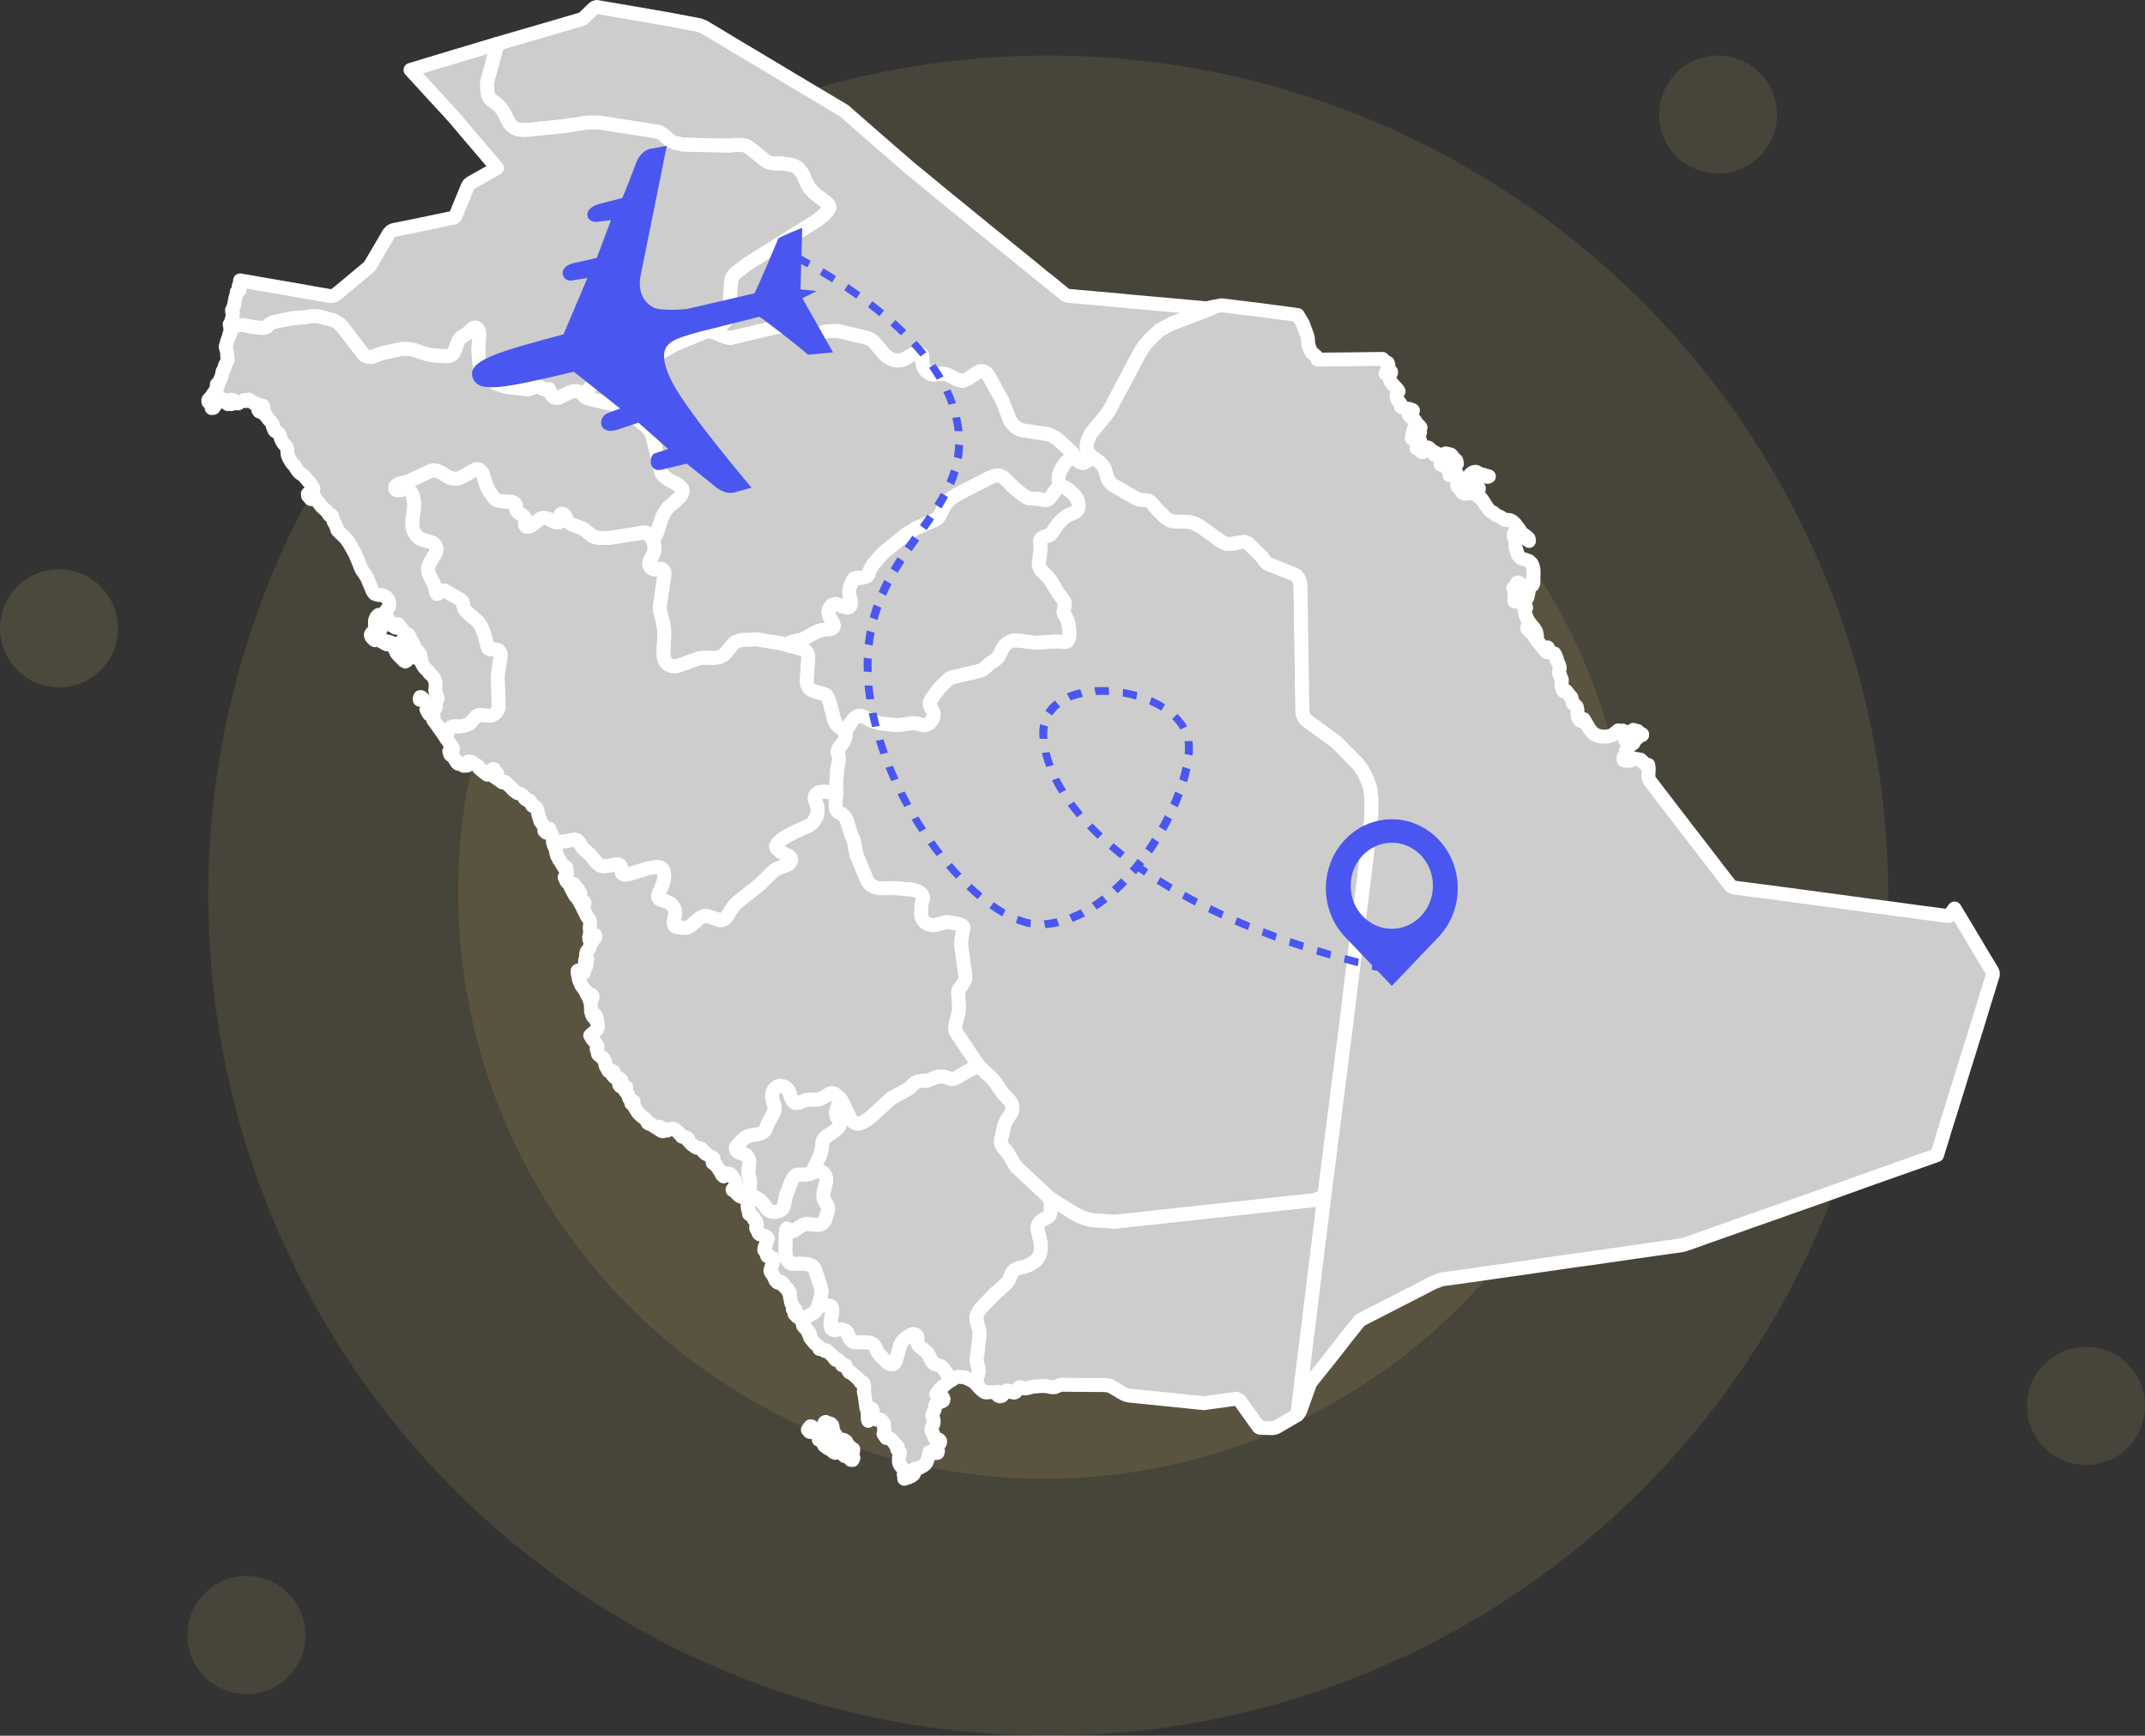 <svg width="309" height="250" viewBox="0 0 309 250" fill="none" xmlns="http://www.w3.org/2000/svg">
<rect x="0" y="0" width="309" height="250" fill="#333333" stroke="none"/>
<circle cx="150.5" cy="128.5" r="84.5" fill="#FFE27D" fill-opacity="0.1"/>
<circle cx="151" cy="129" r="121" fill="#FFE27D" fill-opacity="0.1"/>
<circle cx="8.5" cy="90.5" r="8.5" fill="#FFE27D" fill-opacity="0.12"/>
<circle cx="35.5" cy="235.5" r="8.5" fill="#FFE27D" fill-opacity="0.1"/>
<circle cx="247.5" cy="16.5" r="8.5" fill="#FFE27D" fill-opacity="0.1"/>
<circle cx="300.5" cy="202.5" r="8.5" fill="#FFE27D" fill-opacity="0.1"/>
<path d="M116.809 206.251H116.655L116.577 206.2L116.474 206.045L116.371 205.942L116.474 205.787L116.758 205.427L116.912 205.453L117.041 205.556L117.221 205.762V205.813L117.273 205.993L117.17 206.122L116.99 206.225L116.809 206.251ZM61.04 100.766L60.989 100.921L60.834 100.844L60.628 100.766H60.525L60.473 100.792V100.56L60.525 100.406H60.654L60.782 100.483L61.04 100.766ZM44.734 71.761L44.786 71.89L44.554 71.607L44.374 71.426V71.246L44.348 71.117L44.425 71.091L44.657 71.452L44.734 71.658V71.761Z" fill="#CDCDCD" stroke="white" stroke-width="2" stroke-linecap="round" stroke-linejoin="round"/>
<path d="M186.901 203.778L186.875 203.804L185.484 204.628L183.99 205.504L183.629 205.659L183.243 205.71L181.465 205.633L181.311 205.53L180.28 204.087L178.58 201.717L178.117 201.46L173.403 202.104L168.122 201.563L165.082 201.254L162.506 200.996L161.94 200.79L159.956 199.631L159.287 199.502L155.423 199.476L152.95 199.451L152.666 199.502L151.919 199.811H151.559L150.734 199.657L149.987 199.631L148.802 199.734L147.875 199.966L147.643 199.991L147.128 199.837L146.87 199.785L146.69 199.94L146.51 200.249L146.33 200.481L146.098 200.584L145.789 200.532L145.299 200.301L145.093 200.275L144.835 200.404L144.655 200.635L144.501 200.893L144.295 201.073L144.011 201.125L143.882 201.073L143.805 201.048L143.702 200.893L143.754 200.635V200.481L143.676 200.455L143.393 200.532L143.161 200.558L142.697 200.507L142.234 200.558H142.002L141.77 200.481L141.255 200.069L140.637 199.373V198.961L140.972 197.673L140.946 197.003L140.714 196.205L140.662 195.896L140.688 195.561L140.791 195.046L141.1 192.186L141.075 191.645L140.946 191.13L140.765 190.564L140.637 189.997V189.662L140.765 189.301L140.997 188.838L141.306 188.426L143.29 186.339L144.655 185.154L145.042 184.742L145.196 184.536L145.351 184.278L145.634 183.583L145.789 183.274L146.046 182.965L146.355 182.784L146.639 182.655L147.463 182.475L148.004 182.295L148.571 182.011L149.112 181.651L149.343 181.419L149.524 181.187L149.678 180.93L149.807 180.595L149.884 180.26L149.936 179.77V179.332L149.859 178.74L149.446 177.091V176.782L149.524 176.447L149.807 175.984L150.09 175.726L150.915 175.314L151.095 175.159L151.224 174.979L151.301 174.696L151.353 174.284V172.635L154.753 174.773L155.629 175.211L156.273 175.469L157.432 175.752L160.574 175.958L189.167 172.867L190.765 172.403L186.901 203.778Z" fill="#CDCDCD" stroke="white" stroke-width="2" stroke-linecap="round" stroke-linejoin="round"/>
<path d="M190.765 172.403L189.168 172.867L160.575 175.958L157.432 175.752L156.273 175.469L155.629 175.211L154.753 174.773L151.353 172.635L151.147 172.506L146.356 168.05L145.171 166.066L144.475 165.242L144.269 164.933L144.192 164.521V164.186L144.681 161.971L144.913 161.481L145.634 160.348L145.737 160.116L145.815 159.833L145.84 159.523L145.815 159.292L145.737 159.008L145.583 158.699L144.552 157.591L143.831 156.613L143.445 155.969L142.775 155.196L140.998 153.573L137.803 148.808L137.675 148.524L137.597 148.267L137.572 147.983L137.597 147.726L138.087 145.819L138.164 145.253L138.009 143.063L138.035 142.78L138.138 142.522L138.293 142.29L138.653 141.801L138.808 141.543L138.937 141.286L139.014 141.002L139.04 140.719V140.461L138.447 136.057V135.516L138.782 133.584V133.506L138.576 133.3L138.344 133.197L138.087 133.094L136.644 132.837L136.361 132.811L136.103 132.862L134.661 133.249L134.377 133.275L134.094 133.249L133.553 133.069L133.296 132.888L133.038 132.656L132.755 132.167L132.677 131.832V131.497L132.755 130.158L132.935 129.565L132.986 129.333L132.935 129.076L132.755 128.792L132.42 128.509L132.111 128.355L131.827 128.252L131.261 128.123L128.607 127.917L126.727 127.942L126.263 127.865L126.006 127.788L125.748 127.659L125.49 127.504L125.259 127.298L125.078 127.092L124.949 126.912L123.378 123.151L123.018 121.245L122.914 120.91L122.605 120.215L121.961 118.102L121.704 117.69L121.472 117.433L121.214 117.226L120.751 116.969L120.622 116.84L120.467 116.634L120.39 116.376L120.364 115.526L120.467 114.264L120.442 113.028L120.596 110.761L120.802 109.73L120.854 109.215L120.828 108.906L120.673 108.468L120.648 108.365V108.159L120.725 107.953L120.905 107.644L121.472 106.897L121.523 106.845L121.678 106.459L121.833 105.867L121.807 105.403L122.039 104.888L122.863 103.651L123.018 103.497L123.352 103.239L123.636 103.085L123.919 103.059L124.177 103.11L125.49 103.754L126.031 103.96L126.881 104.192L129.097 104.424L129.715 104.398L131.441 104.141L132.008 104.166L132.961 104.45H133.218L133.45 104.373L133.759 104.244L134.043 103.986L134.3 103.651L134.48 103.162L134.506 102.801L134.403 102.466L134.094 101.925L133.965 101.642L133.914 101.384L133.965 101.05L134.146 100.689L135.331 99.092L136.49 97.933L136.773 97.727L137.056 97.572L141.152 96.619L141.642 96.387L141.925 96.155L142.595 95.537L143.47 94.97L143.728 94.713L143.96 94.326L144.398 93.425L144.733 92.961L144.939 92.755L145.093 92.626L145.299 92.497L145.531 92.369L145.789 92.291L146.072 92.24H146.639L149.241 92.575L152.151 92.369L153.259 92.472L153.517 92.446L153.748 92.343L153.877 92.137L153.98 91.879L154.032 91.596L154.058 91.21L154.032 90.746L153.929 89.921L153.8 89.458L153.62 89.046L153.285 88.453L153.208 88.118L153.259 87.732L153.388 87.088L153.311 86.676V86.624L152.383 85.362L151.301 83.533L150.992 83.172L150.039 82.219L149.833 81.936L149.704 81.653L149.653 81.395L149.627 81.086L149.885 79.334V78.716L149.807 78.098L149.833 77.789L150.065 77.48L150.322 77.325L150.632 77.222L151.095 77.119L151.25 77.042L151.456 76.862L152.332 75.548L152.795 75.033L153.336 74.543L153.645 74.311L153.955 74.157L154.547 73.925L154.83 73.796L155.062 73.616L155.243 73.384L155.32 73.178L155.371 72.998V72.74L155.346 72.508L155.268 72.225L155.165 71.916L155.011 71.632L154.805 71.349L154.547 71.091L154.058 70.653L153.491 70.267L152.718 69.932L152.641 69.752L152.512 69.262L152.486 68.979L152.512 68.696L152.538 68.412L152.667 67.975L152.873 67.562L153.208 66.996L153.517 66.609L153.903 66.223L154.083 66.094L154.805 65.836L155.036 66.017L155.294 66.352L155.526 66.532L155.783 66.661L156.067 66.686L156.376 66.532L156.634 66.377L157.123 65.656L157.252 65.733L158.308 66.48L158.823 66.996L159.029 67.279L159.184 67.588L159.519 68.799L159.673 69.159L159.982 69.546L160.24 69.803L163.717 71.813L164.258 71.967L165.16 72.044L165.443 72.096L165.701 72.251L165.933 72.457L166.705 73.384L167.865 74.517L168.406 74.878L168.663 75.007L169.178 75.11L171.188 75.161L171.729 75.264L172.27 75.471L173.042 75.908L176.056 78.072L176.34 78.201L176.623 78.304L176.906 78.356H177.19L179.018 78.046H179.302L179.585 78.149L179.869 78.304L181.878 80.287L182.187 80.803L182.419 81.06L182.676 81.215L186.592 82.786L186.746 82.889L186.901 83.07L187.081 83.301L187.184 83.559L187.261 83.817L187.339 84.254L187.622 102.415L187.725 103.007L187.802 103.213L187.983 103.497L188.189 103.729L192.516 106.871L195.582 109.988L196.071 110.606L196.586 111.482L197.102 112.641L197.411 113.594L197.591 115.217L197.514 118.205L194.036 146.721L190.765 172.403Z" fill="#CDCDCD" stroke="white" stroke-width="2" stroke-linecap="round" stroke-linejoin="round"/>
<path d="M212.969 68.155L213.227 68.258L214.489 68.618L214.257 68.696L214.077 68.644L213.896 68.567L213.69 68.516L213.484 68.541L213.304 68.618L213.124 68.747L212.969 68.876L212.866 68.773L212.815 68.799L212.634 68.696V68.618L212.815 68.541L212.84 68.464L212.789 68.387L212.686 68.284L212.557 68.232H212.428L212.171 68.335L212.016 68.387L211.861 68.541L211.733 68.773L211.63 68.979L211.604 68.644L211.836 68.284L212.196 68.026L212.557 67.949L212.686 67.975L212.789 68.026L212.969 68.155ZM186.901 203.778L190.765 172.403L194.036 146.721L197.513 118.205L197.591 115.217L197.41 113.594L197.101 112.641L196.586 111.482L196.071 110.606L195.582 109.988L192.516 106.871L188.189 103.729L187.982 103.497L187.802 103.213L187.725 103.007L187.622 102.415L187.339 84.254L187.261 83.817L187.184 83.559L187.081 83.301L186.901 83.07L186.746 82.889L186.591 82.786L182.676 81.215L182.418 81.06L182.187 80.803L181.878 80.287L179.868 78.304L179.585 78.15L179.302 78.046H179.018L177.189 78.356H176.906L176.623 78.304L176.339 78.201L176.056 78.072L173.042 75.908L172.269 75.471L171.728 75.264L171.187 75.161L169.178 75.11L168.663 75.007L168.405 74.878L167.864 74.517L166.705 73.384L165.932 72.457L165.701 72.251L165.443 72.096L165.16 72.044L164.258 71.967L163.717 71.813L160.24 69.803L159.982 69.546L159.673 69.159L159.518 68.799L159.183 67.588L159.029 67.279L158.823 66.996L158.308 66.481L157.252 65.733L157.123 65.656L156.968 65.476L156.659 65.012L156.556 64.729L156.504 64.445V64.214L156.53 63.982L156.633 63.57L156.942 62.797L157.2 62.333L159.261 59.86L159.853 58.984L164.155 50.844L164.876 49.737L165.829 48.681L167.04 47.547L168.74 46.62L174.51 44.43L174.665 44.224L175.953 43.967L178.683 44.302L181.414 44.636L186.282 45.281L186.952 45.383L187.699 46.646L188.369 48.5L188.42 48.861L188.472 49.608L188.601 50.02L188.755 50.432L188.936 50.742L189.219 50.999L189.477 51.205L189.708 51.437L189.811 51.798L194.809 51.746L199.162 51.695L199.445 52.004L199.6 52.107L199.909 52.261L199.961 52.364L200.064 52.983V53.446L199.961 53.755L199.677 53.652L199.626 53.73L199.6 53.833L199.832 53.858L200.038 53.807L200.192 53.678L200.27 53.446L200.399 53.549V53.678L200.27 53.936L200.192 54.296L200.167 54.451L200.244 54.786L200.399 55.069L201.403 56.203L201.48 56.357L201.3 56.615L201.223 56.872L201.197 57.156L201.274 57.439L201.403 57.671L201.79 58.212L201.867 58.34L201.815 58.572L202.021 58.675L202.434 58.881H202.562H202.974L203.103 58.907L203.335 59.036L203.49 59.062L203.541 59.113V59.191L203.438 59.345L203.361 59.397L203.181 59.345L202.974 59.448L202.923 59.551L202.949 59.731L203.052 59.912L203.309 60.169L203.593 60.401L203.799 60.504L203.825 60.556L204.082 60.968L204.572 61.457L204.649 61.586L204.52 61.87V62.05V62.204L204.572 62.282L204.546 62.385L204.443 62.591L204.288 62.823L204.108 62.951L204.185 62.797L204.211 62.668L204.185 62.333L204.211 62.153L204.288 62.024L204.34 61.921L204.288 61.715L204.108 61.921L203.902 62.436L203.696 62.565L203.928 61.973L203.953 61.818L203.876 61.56H203.773L203.67 61.767L203.438 62.72V62.951L203.361 63.08L203.387 63.157L203.515 63.132L203.593 63.08L203.67 62.848L203.773 62.745V63.364L203.825 63.518L203.928 63.492L204.056 63.389L204.108 63.235L204.185 63.389L204.211 63.57L204.185 63.801L204.34 63.853L204.469 63.801L204.546 63.647L204.597 63.518L204.623 63.75L204.597 63.853L204.52 63.904L204.597 64.033L204.572 64.111L204.494 64.162H204.365L204.52 64.549L204.237 64.394L204.108 64.42L204.031 64.549L204.288 64.651H204.494L204.675 64.523L204.778 64.265H204.855L204.932 64.471L204.803 64.626L204.752 64.883L204.803 65.115H205.035L205.113 65.012L205.061 64.935L204.958 64.832L204.932 64.729L205.035 64.6L205.164 64.549L205.447 64.471L205.679 64.445L205.86 64.523L206.272 64.935L206.735 65.167L206.864 65.321L206.607 65.502L206.787 65.579L206.941 65.553L207.019 65.476L206.941 65.296L207.148 65.399L207.379 65.45L207.843 65.502L207.946 65.476L208.152 65.347L208.255 65.296L208.384 65.321L208.616 65.399H208.745L209.002 65.476L209.182 65.656L209.466 66.068L209.543 66.146L209.723 66.249L209.801 66.352L209.826 66.455L209.852 66.712L209.878 66.815H209.723L209.646 66.764L209.62 66.635L209.646 66.455H209.543L209.286 66.764L208.616 66.686L208.384 66.918H208.281L208.204 66.686H207.998L207.534 66.918L207.637 66.97L207.895 67.047L208.049 67.099L208.307 67.331L208.461 67.382L208.59 67.537H208.667L208.873 67.331L208.951 67.228L209.002 67.099L209.182 67.228L209.286 67.279L209.208 67.485L209.079 67.588L208.976 67.64L208.873 67.768L208.848 67.923L208.822 68.258L208.796 68.438L208.925 68.387L209.079 68.309L209.208 68.206L209.337 68.103L209.466 68.052L209.646 68.103L209.878 68.232L209.801 68.516L209.826 68.773L209.93 69.031L209.955 69.314L209.93 69.906L210.007 70.164L210.213 70.112V70.37L210.29 70.473L210.419 70.447L210.548 70.319L210.496 70.112L210.599 69.984L210.78 69.958L210.96 70.112L211.037 70.01L211.114 70.164L211.063 70.319L211.011 70.473L210.96 70.653L210.934 70.757L210.831 70.782H210.677H210.548L210.651 70.937L210.934 70.988L211.037 71.143L211.166 71.091L211.243 70.963L211.372 70.679L211.398 70.757L211.475 70.782L211.346 71.014L211.449 71.066L211.758 70.963L211.939 70.988L212.274 71.143H212.48L212.145 70.782L212.042 70.576L212.222 70.396H212.377L212.609 70.55L212.712 70.602L212.815 70.55L213.046 70.319L213.021 70.525L212.892 70.86V71.066L212.969 71.375L213.021 71.555L213.098 71.632L213.33 71.735L213.536 71.993L214.257 73.101L214.618 73.538L214.721 73.642L215.056 73.796L215.184 73.873L215.365 74.054L215.468 74.157L216.241 74.517L216.704 74.852L216.988 74.904L217.271 74.878L217.58 74.93L217.941 75.136L218.301 75.496L218.92 76.321L219.126 76.707L220.001 77.351L220.208 77.557L220.259 77.918L219.692 77.428L219.409 77.222L218.739 77.145L218.559 77.093L218.456 76.939L218.353 76.424L218.25 76.527L218.147 76.758L218.069 76.965V77.299L218.121 77.454L218.198 77.583L218.327 77.712L218.353 77.789L218.301 78.613L218.327 78.845L218.662 79.901L218.791 80.107L218.997 80.313L219.203 80.442L220.259 80.803L220.62 81.138L220.826 81.601L220.929 82.219L220.903 83.713L220.877 84.023L220.748 84.306L220.491 84.46V84.254L220.414 84.177L220.259 84.229L220.156 84.358L220.233 84.718L220.208 85.233L220.104 85.774L220.001 86.135L219.821 86.006L219.77 85.8V85.594L219.744 85.388L219.667 85.233L219.538 85.105L219.435 85.027L219.28 84.873L219.177 84.847L219.151 84.46L219.074 84.254L218.971 84.126L218.842 83.971L218.662 83.894L218.533 83.945L218.224 84.564L218.121 84.641L217.992 84.718L218.044 84.924L218.173 85.079L218.25 85.156L218.276 85.259L218.379 85.465L218.404 85.594L218.198 85.697L218.147 85.8L218.173 86.006L218.224 86.186L218.25 86.392L218.147 86.599L218.353 86.676L218.533 86.573L218.61 86.367L218.559 86.135L218.688 86.186L218.765 86.238L218.92 86.418L218.971 86.444H219.074L219.1 86.676L219.203 86.702L219.512 86.779L219.641 86.959L219.692 87.191L219.847 87.449V87.526L219.589 87.784L219.718 88.427L220.001 89.123L220.259 89.587L220.98 90.463L221.289 90.978L221.418 91.622H221.341L221.135 90.978L221.032 90.875L220.903 90.849L220.723 90.746L220.568 90.643L220.414 90.437L220.208 90.282L220.053 90.256L220.001 90.514L220.104 90.694L220.414 90.926L220.491 91.081L220.594 90.875H220.671L221.135 91.853L222.526 93.657L222.835 93.94L222.809 93.76L222.732 93.554L222.706 93.373L222.809 93.296L222.938 93.245L222.99 93.27L223.041 93.554L223.196 93.708L223.273 93.888L223.505 94.017L223.917 94.12L224.02 94.275L224.278 94.867L224.174 94.97L224.329 95.177L224.484 95.537L224.638 95.924L224.69 96.207L224.664 96.387L224.612 96.696L224.587 96.851L224.612 97.031L224.741 97.237L224.793 97.469L224.973 97.804L224.999 98.01L224.922 98.577L225.025 99.118L225.128 99.427L225.256 99.581L225.359 99.324L225.669 99.581L226.003 100.019L226.158 100.225L226.364 100.431L226.596 101.333L226.905 101.539L227.137 101.771L227.24 102.286L227.266 103.11L227.317 103.265L227.42 103.497L227.549 103.729L227.678 103.832H227.884L228.141 103.574L229.017 105.068L229.61 105.712L230.228 105.995L230.949 106.098L231.645 106.073L232.289 105.867L233.113 105.197L233.139 105.326L233.757 105.223L233.886 105.3L233.989 105.429L234.092 105.506L234.221 105.403L234.246 105.506L234.221 105.635L234.169 105.738L234.015 105.841L234.04 105.995L234.143 106.15L234.092 106.588L234.169 106.665L234.375 106.588L234.556 106.459L234.89 105.867L235.071 105.686L235.225 105.583L235.303 105.429V105.12L235.483 105.223L235.715 105.248L235.895 105.274L235.972 105.454L236.05 105.635L236.178 105.661H236.384L236.565 105.764V105.867L236.359 105.97L236.101 106.047L235.895 106.15L235.792 106.382H235.766L235.483 106.691L235.431 106.794L235.354 106.974L235.303 107.052L234.581 107.592L234.427 107.824L234.272 108.03L234.221 108.159L234.195 108.288L234.169 108.597L234.143 108.7V108.958L234.092 108.983H233.963L233.886 109.035L233.86 109.318L233.886 109.473L233.937 109.524L234.684 109.602L234.968 109.524L235.122 109.447L235.225 109.344L235.328 109.293L235.509 109.267L236.333 109.421L236.539 109.602L236.9 110.014L237.441 110.168L237.518 110.684L237.492 111.018L237.466 111.894L237.544 112.229L237.724 112.538L240.326 115.939L242.232 118.411L242.876 119.261L245.426 122.559L246.688 124.207L248.594 126.68L249.264 127.53L249.496 127.736L249.805 127.839L255.163 128.535L263.638 129.668L268.738 130.364L272.139 130.802L273.813 131.034L277.213 131.497L280.588 131.935L280.768 131.909L281.566 130.853L283.344 133.79L285.302 137.087L286.95 139.818L287.079 140.127V140.41L286.564 142.11L285.894 144.248L284.915 147.468L283.653 151.512L282.983 153.65L281.077 159.807L280.072 163.001L279.738 164.134L279.042 166.375L275.101 167.766L268.841 169.982L264.668 171.476L262.582 172.223L258.409 173.691L256.322 174.438L252.123 175.906L250.037 176.653L245.864 178.122L243.777 178.869L242.412 179.332L236.591 180.157L228.76 181.29L226.802 181.548L224.87 181.831L220.955 182.398L218.997 182.681L209.208 184.072L207.637 184.278L206.504 184.716L204.211 185.901L199.78 188.168L196.122 190.048L195.839 190.254L194.886 191.439L193.778 192.83L191.872 195.278L188.858 199.038L188.652 199.451L187.261 203.314L186.901 203.778Z" fill="#CDCDCD" stroke="white" stroke-width="2" stroke-linecap="round" stroke-linejoin="round"/>
<path d="M93.986 77.686L94.218 78.252L94.27 78.51L94.296 78.871V79.18L94.167 79.669L94.115 79.824L93.677 80.648L93.523 81.06L93.549 81.395L93.677 81.678L93.909 81.885L94.167 81.988L94.45 82.013L95.043 81.91H95.326L95.584 82.142L95.712 82.4L95.738 82.709L95.068 87.268V87.68L95.094 88.015L95.48 89.509L95.712 90.875L95.584 94.455L95.661 94.842L95.79 95.151L95.97 95.408L96.15 95.614L96.305 95.717L96.511 95.82L96.768 95.924L97.052 95.949H97.335L97.618 95.898L100.658 94.816L101.276 94.713L102.719 94.764L103.234 94.713L103.492 94.661L103.749 94.584L103.904 94.507L104.136 94.404L104.367 94.223L104.599 93.966L105.501 92.858L105.784 92.6L106.119 92.394L106.531 92.24L106.866 92.163L108.978 92.085L112.379 92.626L113.435 92.91L113.744 93.013L115.341 93.399L115.882 93.605L116.114 93.76L116.32 94.043L116.397 94.352L116.449 94.687L116.217 98.19L116.268 98.474L116.371 98.783L116.603 99.169L116.887 99.375L117.17 99.53L118.741 99.968L118.947 100.071L119.102 100.174L119.308 100.56L119.514 101.075L120.158 103.6L120.39 104.166L120.544 104.398L120.75 104.604L121.807 105.403L121.832 105.867L121.678 106.459L121.523 106.845L121.472 106.897L120.905 107.644L120.725 107.953L120.647 108.159V108.365L120.673 108.468L120.828 108.906L120.853 109.215L120.802 109.731L120.596 110.761L120.441 113.028L120.467 114.264L118.87 114.032L118.097 114.084L117.84 114.187L117.582 114.367L117.427 114.625L117.376 114.882L117.402 115.166L117.711 116.042L117.762 116.325L117.788 116.608L117.762 117.201L117.685 117.536L117.505 117.87L117.196 118.386L116.887 118.669L116.603 118.901L114.439 119.854L112.842 120.756L112.301 121.168L111.941 121.554L111.812 121.889L111.889 122.172L112.095 122.404L112.353 122.61L113.692 123.331L113.898 123.538L113.976 123.821L113.847 124.207L113.615 124.465L113.332 124.619L111.915 125.135L111.58 125.366L111.194 125.676L109.494 127.376L106.016 130.132L105.552 130.699L104.677 132.064L104.342 132.399L104.058 132.528L103.775 132.553L101.895 131.961L101.611 131.935L101.225 132.012L100.71 132.322L99.473 133.378L99.164 133.558L98.855 133.635L98.597 133.661H98.314L97.515 133.532H97.464L97.206 133.378L97.078 133.146L97.026 132.888L97.052 132.631L97.181 132.09L97.258 131.523L97.232 131.24L97.181 130.956L97.052 130.699L96.871 130.441L96.64 130.209L96.408 130.055L96.047 129.874L95.223 129.617L94.991 129.514L94.837 129.282L94.785 129.024L94.862 128.767L95.532 127.17L95.584 126.938L95.686 126.294L95.661 125.882L95.609 125.65L95.532 125.392L95.403 125.16L95.171 124.98L94.914 124.903L94.656 124.877L93.497 125.032L90.895 125.83L89.968 126.01L89.685 125.882L89.556 125.676L89.504 125.135L89.453 124.877L89.324 124.645L89.092 124.516H88.731L87.444 124.748L86.954 124.774L86.542 124.697L86.259 124.516L85.975 124.285L85.022 123.151L84.043 122.275L83.889 122.095L83.374 121.271L83.142 121.039L82.807 120.936L82.446 120.987L81.57 121.168L80.051 121.296L79.69 121.348L79.613 120.704L79.535 120.395L79.51 120.163L79.303 119.957L79.201 119.802L79.175 119.571L79.149 119.365L78.891 119.519L78.763 119.442H78.659V119.648L78.788 119.777L79.097 119.88V119.983L78.685 119.931L78.428 119.699L78.402 119.055L77.861 118.334L77.578 117.433L77.5 117.123L77.449 116.789L77.346 116.479L77.165 116.248L77.037 116.17L76.908 116.145L76.702 116.067L76.599 115.939L76.522 115.758L76.444 115.526L76.29 115.32L75.877 115.217L75.723 115.114L75.594 115.011L75.491 114.805L75.285 114.548L74.976 114.341L74.744 114.264L74.538 114.238L74.255 114.032L74.1 113.904L73.843 113.697L73.611 113.388L73.379 113.208L73.147 113.002L72.786 112.641L72.606 112.59L72.374 112.693L72.117 112.513L71.911 112.358L71.421 112.023L71.035 111.74L71.112 111.585L71.318 111.431L71.627 111.379L71.498 111.25L71.318 111.302L71.086 111.431L71.009 111.25L71.138 111.044L71.189 110.812L71.061 110.761L70.983 110.864L70.829 110.89L70.751 111.018L70.829 111.096L70.88 111.225L70.906 111.508L70.829 111.585L70.545 111.482L70.185 111.585L69.644 111.173L69.463 111.018L69 110.632L68.871 110.349L68.716 110.246L68.51 110.143L68.304 110.014L68.124 109.859L67.866 109.705H67.583L67.454 109.679L67.274 109.834L67.222 110.014L67.3 110.271L66.759 110.297L66.63 110.091L66.295 109.911L66.012 110.014L65.728 109.731L65.574 109.421L65.29 109.035L64.853 108.674L64.724 108.211L64.853 107.953L64.93 107.979L65.187 108.133L65.265 107.927L65.187 107.67L64.286 106.356L64.311 106.279L64.466 105.48L64.543 105.248L64.698 104.991L64.878 104.785L65.136 104.656L65.368 104.604H66.372L66.836 104.527L67.119 104.45L67.403 104.347L67.712 104.141L67.995 103.857L68.33 103.445L68.588 103.162L68.871 103.007L69.129 102.956L69.386 102.982L69.953 103.059L70.545 103.085L70.854 103.033L71.138 102.904L71.421 102.672L71.653 102.338L71.782 102.08L71.833 101.874L71.679 97.443L72.117 94.378L72.091 94.094L71.988 93.863L71.833 93.708L71.679 93.605L71.421 93.554L70.648 93.528L70.442 93.451L70.339 93.399L70.236 93.116L69.798 91.467L69.412 90.437L69.232 90.076L69.051 89.819L68.845 89.535L67.248 88.196L67.042 87.938L66.888 87.68L66.784 87.371L66.604 86.65L66.475 86.521L66.295 86.367L64.106 85.105L63.848 85.053L63.59 85.156L63.127 85.517L62.946 85.568L62.843 85.414L62.766 85.182L62.663 84.615L62.483 84.074L61.761 82.632L61.684 82.348L61.658 82.065L61.684 81.781L61.736 81.498L61.967 80.957L62.715 79.721L62.792 79.489L62.869 79.206L62.843 78.871L62.715 78.562L62.508 78.304L62.251 78.15L60.834 77.737L60.551 77.634L60.267 77.428L60.01 77.196L59.804 76.913L59.649 76.63L59.52 76.346L59.443 76.037L59.392 75.728L59.366 75.136L59.623 73.281L59.649 72.508L59.623 72.173L59.443 71.323L59.34 71.091L59.237 70.937L59.057 70.731L58.851 70.576L58.619 70.499L58.464 70.473H58.232L57.459 70.628L57.176 70.602L56.97 70.473L56.919 70.241L56.996 70.01L57.228 69.803L57.485 69.675L58.876 69.314L62.019 67.82L62.277 67.743H62.611L62.998 67.82L63.539 68.052L64.569 68.696L64.93 68.85L65.445 68.953H65.728L66.012 68.902L66.269 68.825L68.562 67.562H68.768L69 67.614L69.309 67.871L69.489 68.103L69.592 68.335L69.953 69.597L70.185 70.164L70.416 70.628L71.112 71.658L71.37 71.916L71.73 72.096L72.245 72.199L73.482 72.251L73.765 72.276L73.997 72.379L74.203 72.534L74.332 72.74L74.358 72.894L74.332 73.126L74.358 73.332L74.461 73.59L74.641 73.796L75.388 74.286L75.594 74.517L75.697 74.775V75.033L75.646 75.316V75.599L75.775 75.805L76.006 75.883L76.393 75.78L76.728 75.573L77.809 74.698L77.99 74.62L78.247 74.569L78.531 74.595L78.943 74.698L79.844 75.136L80.154 75.239L80.437 75.264L80.746 75.11L80.798 74.904L80.772 74.646L80.695 74.363L80.72 74.131L80.875 73.976L81.107 74.002L81.39 74.234L81.519 74.517L81.725 75.058L82.008 75.316L82.42 75.548L83.966 76.115L85.434 77.248L85.898 77.402L86.516 77.48H87.753L92.802 76.681L93.085 76.707L93.368 76.887L93.574 77.068L93.986 77.686Z" fill="#CDCDCD" stroke="white" stroke-width="2" stroke-linecap="round" stroke-linejoin="round"/>
<path d="M152.718 69.932L153.491 70.267L154.057 70.653L154.547 71.091L154.804 71.349L155.01 71.632L155.165 71.916L155.268 72.225L155.345 72.508L155.371 72.74V72.998L155.32 73.178L155.242 73.384L155.062 73.616L154.83 73.796L154.547 73.925L153.954 74.157L153.645 74.311L153.336 74.543L152.795 75.033L152.331 75.548L151.456 76.862L151.25 77.042L151.095 77.119L150.631 77.222L150.322 77.325L150.065 77.48L149.833 77.789L149.807 78.098L149.884 78.716V79.334L149.627 81.086L149.652 81.395L149.704 81.653L149.833 81.936L150.039 82.219L150.992 83.173L151.301 83.533L152.383 85.362L153.31 86.624V86.676L153.388 87.088L153.259 87.732L153.207 88.118L153.285 88.453L153.619 89.046L153.8 89.458L153.929 89.921L154.032 90.746L154.057 91.21L154.032 91.596L153.98 91.879L153.877 92.137L153.748 92.343L153.516 92.446L153.259 92.472L152.151 92.369L149.24 92.575L146.639 92.24H146.072L145.789 92.291L145.531 92.369L145.299 92.498L145.093 92.626L144.939 92.755L144.732 92.961L144.398 93.425L143.96 94.326L143.728 94.713L143.47 94.97L142.594 95.537L141.925 96.155L141.641 96.387L141.152 96.619L137.056 97.572L136.773 97.727L136.489 97.933L135.33 99.092L134.145 100.689L133.965 101.05L133.913 101.384L133.965 101.642L134.094 101.925L134.403 102.466L134.506 102.801L134.48 103.162L134.3 103.651L134.042 103.986L133.759 104.244L133.45 104.373L133.218 104.45H132.96L132.007 104.166L131.441 104.141L129.715 104.398L129.096 104.424L126.881 104.192L126.031 103.96L125.49 103.754L124.176 103.11L123.919 103.059L123.635 103.085L123.352 103.239L123.017 103.497L122.863 103.651L122.038 104.888L121.807 105.403L120.75 104.604L120.544 104.398L120.39 104.166L120.158 103.6L119.514 101.075L119.308 100.56L119.102 100.174L118.947 100.071L118.741 99.968L117.17 99.53L116.887 99.375L116.603 99.169L116.371 98.783L116.268 98.474L116.217 98.19L116.449 94.687L116.397 94.352L116.32 94.043L116.114 93.76L115.882 93.605L115.341 93.399L113.744 93.013L113.435 92.91L113.924 92.472L114.414 92.317L115.135 92.24L115.547 92.111L117.505 91.055L117.968 90.849L118.355 90.746L119.54 90.617L119.823 90.54L120.029 90.359L120.106 90.128L120.055 89.921L120.003 89.741L119.411 88.685L119.334 88.376L119.308 88.093L119.385 87.784L119.54 87.474L119.849 87.139L120.132 87.011L120.39 86.959L120.596 87.037L121.575 87.397L121.858 87.474H122.141L122.373 87.397L122.528 87.191L122.554 86.959V86.624L122.322 85.517L122.296 85.259L122.322 84.976L122.373 84.692L122.579 84.126L122.837 83.559L123.017 83.327L123.275 83.224L123.532 83.198L123.816 83.25L124.125 83.224L124.692 83.07L124.949 82.941L125.104 82.709L125.181 82.4L125.387 81.936L125.748 81.318L127.165 79.669L130.384 77.068L131.853 76.115L134.635 74.904L135.073 74.62L135.33 74.311L135.511 74.002L136 72.895L136.438 72.354L137.03 71.761L137.932 71.169L142.569 68.799L143.161 68.567L143.47 68.49L143.728 68.464L144.011 68.516L144.295 68.618L144.578 68.773L145.016 69.159L145.892 70.087L147.437 71.349L147.978 71.684L148.287 71.787L149.549 71.838L150.374 72.019H150.631L150.889 71.967L151.095 71.838L151.25 71.71L152.203 70.396L152.718 69.932Z" fill="#CDCDCD" stroke="white" stroke-width="2" stroke-linecap="round" stroke-linejoin="round"/>
<path d="M154.805 65.836L154.083 66.094L153.903 66.223L153.517 66.609L153.208 66.996L152.873 67.562L152.667 67.975L152.538 68.412L152.512 68.696L152.486 68.979L152.512 69.262L152.641 69.752L152.718 69.932L152.203 70.396L151.25 71.71L151.095 71.838L150.889 71.967L150.632 72.019H150.374L149.55 71.838L148.287 71.787L147.978 71.684L147.437 71.349L145.892 70.087L145.016 69.159L144.578 68.773L144.295 68.618L144.011 68.515L143.728 68.464L143.47 68.49L143.161 68.567L142.569 68.799L137.932 71.169L137.031 71.761L136.438 72.354L136 72.894L135.511 74.002L135.331 74.311L135.073 74.62L134.635 74.904L131.853 76.114L130.385 77.067L127.165 79.669L125.748 81.318L125.387 81.936L125.181 82.4L125.104 82.709L124.949 82.941L124.692 83.07L124.125 83.224L123.816 83.25L123.533 83.198L123.275 83.224L123.018 83.327L122.837 83.559L122.58 84.126L122.374 84.692L122.322 84.976L122.296 85.259L122.322 85.517L122.554 86.624V86.959L122.528 87.191L122.374 87.397L122.142 87.474H121.858L121.575 87.397L120.596 87.036L120.39 86.959L120.132 87.011L119.849 87.139L119.54 87.474L119.385 87.783L119.308 88.093L119.334 88.376L119.411 88.685L120.004 89.741L120.055 89.921L120.107 90.127L120.029 90.359L119.823 90.54L119.54 90.617L118.355 90.746L117.969 90.849L117.505 91.055L115.547 92.111L115.135 92.24L114.414 92.317L113.924 92.472L113.435 92.91L112.379 92.626L108.979 92.085L106.866 92.162L106.531 92.24L106.119 92.394L105.784 92.6L105.501 92.858L104.6 93.966L104.368 94.223L104.136 94.404L103.904 94.507L103.749 94.584L103.492 94.661L103.234 94.713L102.719 94.764L101.277 94.713L100.658 94.816L97.619 95.898L97.335 95.949H97.052L96.769 95.923L96.511 95.82L96.305 95.717L96.15 95.614L95.97 95.408L95.79 95.151L95.661 94.841L95.584 94.455L95.713 90.875L95.481 89.509L95.094 88.015L95.069 87.68V87.268L95.738 82.709L95.713 82.4L95.584 82.142L95.326 81.91H95.043L94.45 82.013L94.167 81.988L93.909 81.885L93.677 81.678L93.549 81.395L93.523 81.06L93.677 80.648L94.115 79.824L94.167 79.669L94.296 79.18V78.871L94.27 78.51L94.219 78.252L93.987 77.686L94.167 77.531L94.373 77.248L94.605 76.81L95.326 74.595L95.687 73.848L96.228 73.101L97.722 71.787L97.979 71.529L98.16 71.246L98.263 70.988L98.314 70.679L98.263 70.396L97.979 70.087L97.722 69.855L96.228 69.056L95.764 68.722L95.584 68.541L95.378 68.284L95.249 68.026L93.935 62.617L93.806 62.307L93.652 62.024L92.93 61.303L91.488 60.118L90.741 59.757L90.38 59.5L90.097 59.242L90.071 59.165L89.788 58.856L89.324 58.598L88.68 58.34L84.739 57.413L84.456 57.284L84.25 57.181L84.043 56.872L85.357 55.404L85.641 55.198L85.95 55.017L90.561 52.802L92.699 52.21L97.207 49.608L101.843 47.702L102.101 47.676L102.874 47.856L104.265 48.449L104.986 48.655H105.269L111.735 47.135L112.611 47.032H113.126L113.512 47.109L116.475 48.088L116.913 48.14L117.247 48.166L117.557 48.114L119.025 47.727L120.339 47.65H120.648L124.821 48.629L125.387 48.861L125.671 49.041L125.928 49.273L127.422 51.05L127.783 51.36L128.195 51.617L128.788 51.849L129.251 51.926L129.638 51.901L129.998 51.797L130.359 51.669L131.338 51.128L131.673 50.973L132.033 50.896H132.471L132.703 51.025L132.832 51.154L132.858 51.282L132.909 52.313L132.935 52.493L133.012 52.802L133.218 53.214L133.502 53.523L133.914 53.807L134.249 53.91L134.583 53.936L135.794 53.807L136.206 53.858L136.541 53.961L137.829 54.631L138.319 54.786L138.628 54.837L138.911 54.786L139.4 54.554L140.817 53.627L141.152 53.472L141.59 53.446L141.899 53.575L142.183 53.781L142.389 54.064L144.449 57.8L145.48 60.53L145.918 61.122L146.201 61.406L146.536 61.663L146.948 61.87L147.283 61.972L151.044 62.539L151.456 62.719L152.023 63.029L152.306 63.209L154.315 65.038L154.624 65.424L154.805 65.836Z" fill="#CDCDCD" stroke="white" stroke-width="2" stroke-linecap="round" stroke-linejoin="round"/>
<path d="M59.623 93.837L59.726 94.095L59.881 94.043L59.958 94.507L60.087 94.61L60.061 94.661L59.958 94.635L59.907 94.764L59.675 94.61L59.598 94.455L59.623 94.378L59.495 94.352L59.366 94.404L59.263 94.301L59.211 94.095H59.108L58.979 94.198L58.954 94.095L59.031 93.863L59.16 93.708H59.288L59.469 93.734L59.623 93.837ZM57.459 93.966L57.691 94.069L58.129 94.275L58.335 94.326H58.49L58.593 94.404L58.645 94.507H58.387L58.361 94.687L58.464 94.842L58.593 94.816L58.748 94.635L58.928 94.507H59.108L59.16 94.558L58.928 94.687L58.825 94.764L58.696 94.919L58.593 95.151L58.387 95.279L58.129 95.125L57.923 94.867L57.691 94.687L57.176 94.12L57.125 94.043L57.176 93.966L57.15 93.888L57.022 93.76L56.893 93.554V93.451L57.022 93.502L57.15 93.605L57.356 93.863L57.459 93.966ZM57.846 92.91L57.794 92.961L57.666 92.935L57.511 92.781L57.537 92.575L57.691 92.472L57.872 92.498L58.001 92.626V92.781L57.846 92.91ZM56.275 92.523L56.867 92.935L56.944 93.038L56.996 93.193L57.202 93.296L57.382 93.373L57.666 93.554L58.103 93.914L58.207 94.043L58.181 94.069L58.078 94.146L57.897 93.992L57.743 93.888L57.614 93.863L57.485 93.631L57.382 93.579L57.305 93.605L57.202 93.579L57.073 93.451L56.944 93.347L56.841 93.322L56.764 93.219V93.09L56.661 93.038L56.481 93.013V92.935L56.378 92.781L56.197 92.652L55.965 92.678L55.837 92.781L55.734 92.807V92.678L55.862 92.498L56.043 92.446L56.275 92.523ZM58.748 92.266L58.722 92.369L58.567 92.343L58.593 92.446L58.567 92.472L58.645 92.678L58.748 93.038L58.696 93.141L58.541 92.935L58.464 92.884L58.413 92.755L58.387 92.111L58.464 92.008L58.567 91.957L58.67 92.008L58.748 92.163V92.266ZM54.368 91.725L54.703 92.06L54.858 92.163L55.012 92.188L55.115 92.163L55.193 92.394L55.322 92.446L55.399 92.42L55.476 92.291L55.579 92.317L55.759 92.42L55.734 92.523L55.656 92.678L55.579 92.729L55.476 92.704L55.322 92.575L54.343 92.085L54.085 92.008L54.008 92.214L53.879 92.137L53.647 91.905L53.493 91.725L53.415 91.441L53.518 91.21L53.828 90.9L53.956 90.72L54.059 90.669L54.085 90.746L54.008 90.9L53.802 91.21V91.338L53.905 91.441L53.982 91.519L54.111 91.544L54.188 91.622L54.368 91.725ZM54.6 90.514L54.703 90.591L54.832 90.54L54.884 90.566L54.806 90.694L54.678 90.746L54.523 90.72L54.291 90.514L54.162 90.437L54.059 90.282L54.008 89.87L54.033 89.329L54.24 88.84L54.549 88.556L54.343 88.891L54.24 89.123L54.188 89.406L54.291 89.638L54.549 89.87L54.703 89.921V89.999L54.6 90.179L54.575 90.359L54.6 90.514ZM84.043 56.872L84.249 57.181L84.455 57.284L84.739 57.413L88.68 58.34L89.324 58.598L89.788 58.856L90.071 59.165L90.097 59.242L90.38 59.5L90.741 59.757L91.488 60.118L92.93 61.303L93.651 62.024L93.806 62.307L93.935 62.617L95.249 68.026L95.377 68.284L95.584 68.541L95.764 68.722L96.228 69.056L97.722 69.855L97.979 70.087L98.263 70.396L98.314 70.679L98.263 70.988L98.159 71.246L97.979 71.529L97.722 71.787L96.228 73.101L95.686 73.848L95.326 74.595L94.605 76.81L94.373 77.248L94.167 77.531L93.986 77.686L93.574 77.068L93.368 76.887L93.085 76.707L92.802 76.681L87.753 77.48H86.516L85.898 77.403L85.434 77.248L83.966 76.115L82.42 75.548L82.008 75.316L81.725 75.058L81.519 74.517L81.39 74.234L81.107 74.002L80.875 73.976L80.72 74.131L80.695 74.363L80.772 74.646L80.798 74.904L80.746 75.11L80.437 75.264L80.154 75.239L79.844 75.136L78.943 74.698L78.531 74.595L78.247 74.569L77.99 74.62L77.809 74.698L76.728 75.573L76.393 75.78L76.006 75.883L75.775 75.805L75.646 75.599V75.316L75.697 75.033V74.775L75.594 74.517L75.388 74.286L74.641 73.796L74.461 73.59L74.358 73.332L74.332 73.126L74.358 72.895L74.332 72.74L74.203 72.534L73.997 72.379L73.765 72.276L73.482 72.251L72.245 72.199L71.73 72.096L71.37 71.916L71.112 71.658L70.416 70.628L70.185 70.164L69.953 69.597L69.592 68.335L69.489 68.103L69.309 67.871L69 67.614L68.768 67.562H68.562L66.269 68.825L66.012 68.902L65.728 68.953H65.445L64.93 68.85L64.569 68.696L63.539 68.052L62.998 67.82L62.611 67.743H62.277L62.019 67.82L58.876 69.314L57.485 69.675L57.228 69.803L56.996 70.01L56.919 70.241L56.97 70.473L57.176 70.602L57.459 70.628L58.232 70.473H58.464L58.619 70.499L58.85 70.576L59.057 70.731L59.237 70.937L59.34 71.091L59.443 71.323L59.623 72.173L59.649 72.508L59.623 73.281L59.366 75.136L59.392 75.728L59.443 76.037L59.52 76.346L59.649 76.63L59.804 76.913L60.01 77.196L60.267 77.428L60.551 77.634L60.834 77.737L62.251 78.15L62.508 78.304L62.715 78.562L62.843 78.871L62.869 79.206L62.792 79.489L62.715 79.721L61.967 80.957L61.736 81.498L61.684 81.782L61.658 82.065L61.684 82.348L61.761 82.632L62.483 84.074L62.663 84.615L62.766 85.182L62.843 85.414L62.946 85.568L63.127 85.517L63.59 85.156L63.848 85.053L64.106 85.105L66.295 86.367L66.475 86.521L66.604 86.65L66.784 87.371L66.888 87.68L67.042 87.938L67.248 88.196L68.845 89.535L69.051 89.819L69.232 90.076L69.412 90.437L69.798 91.467L70.236 93.116L70.339 93.399L70.442 93.451L70.648 93.528L71.421 93.554L71.679 93.605L71.833 93.708L71.988 93.863L72.091 94.095L72.117 94.378L71.679 97.443L71.833 101.874L71.782 102.08L71.653 102.338L71.421 102.672L71.138 102.904L70.854 103.033L70.545 103.085L69.953 103.059L69.386 102.982L69.129 102.956L68.871 103.007L68.588 103.162L68.33 103.445L67.995 103.857L67.712 104.141L67.403 104.347L67.119 104.45L66.836 104.527L66.372 104.604H65.368L65.136 104.656L64.878 104.785L64.698 104.991L64.543 105.248L64.466 105.48L64.311 106.279L64.286 106.356L63.513 105.223L62.766 104.166L62.405 103.703V103.316L62.431 103.239L62.457 103.085L62.431 102.956L62.405 102.879L62.302 102.827L62.148 102.982L62.019 103.007L61.813 102.879L61.658 102.647L61.426 102.183H61.736L62.019 102.235H62.302L62.611 102.131L62.766 101.9V101.23L63.049 100.663L62.998 100.354L62.766 99.787L62.689 99.453L62.766 98.654L62.74 98.371L62.689 98.061L62.586 97.804L62.431 97.546L62.199 97.263L62.071 97.134L61.942 97.057L61.813 96.928L61.71 96.696L61.607 96.593L61.349 96.387L61.117 96.129L60.911 95.82L60.757 95.511L60.731 95.382L60.705 95.073L60.679 94.97L60.602 94.842L60.422 94.635L60.345 94.507L60.576 94.352L60.396 94.043L59.855 93.476L59.752 93.322L59.546 92.729L59.495 92.652L59.314 92.523L59.263 92.446L59.237 92.369L59.263 92.214L59.108 91.982L58.928 91.57L58.85 91.441L58.696 91.312L58.335 91.158L58.181 91.081L57.691 90.308L57.382 89.921L57.125 89.896L57.099 90.05L57.176 90.205L57.228 90.334L57.099 90.411L56.944 90.385L56.558 90.102L56.378 90.05L56.275 89.973L55.991 89.612L55.914 89.484L55.888 89.406L55.914 89.123L55.888 89.046L55.734 88.994L55.656 88.943L55.528 88.582L55.502 88.273L55.605 87.964L55.862 87.68L56.043 87.397L56.069 87.011L56.017 86.65L55.914 86.315L55.631 86.006L55.244 85.8L54.806 85.697L54.394 85.671L53.956 85.517L53.673 85.13L52.9 83.276L52.617 82.786L52.102 82.065L51.2 79.85L50.221 78.098L49.629 77.351L48.933 76.707L48.598 76.346L48.418 75.754L48.057 75.11L47.8 74.26L47.594 74.311L47.413 74.157L47.13 73.693L46.331 72.972L45.353 71.71L45.018 71.04L44.966 70.911V70.782L44.992 70.679L45.095 70.473L45.147 70.344L45.069 70.19L44.786 69.752L43.755 68.516L43.189 68.129L43.034 67.975L42.751 67.614L42.416 67.073L42.055 66.712L41.566 65.862L41.437 65.502L41.411 65.218L41.386 64.729L41.308 64.471L41.205 64.291L40.819 63.853L40.587 63.492L40.278 62.642L40.02 62.282L39.917 62.204L39.66 62.101L39.583 62.05L39.505 61.947L39.454 61.767L39.325 61.509L39.273 61.097L39.145 60.916L38.526 60.195L38.32 59.86L38.217 59.731L38.011 59.629L37.419 59.165V59.268H37.341L37.213 59.062L37.367 58.933L37.651 58.804L37.857 58.675L37.985 58.753L37.96 58.675L37.857 58.444L37.779 58.418L37.444 58.34L37.341 58.315H37.264V58.392H37.187L37.058 58.212L36.981 58.134L36.878 58.109L36.672 58.134L36.569 58.109L36.414 57.954L35.847 57.542L35.719 57.645L35.461 57.619L35.487 57.697L35.461 57.774L35.332 57.671L35.178 57.619L35.049 57.697L34.92 57.774L34.559 57.877L34.456 57.928L34.379 58.006L34.328 58.109H34.25V58.031H34.173L33.993 58.057L33.761 58.006L33.503 58.031L33.349 58.212L33.297 58.134L33.246 58.109V58.031H33.349V57.928L33.297 57.825L33.349 57.748L33.581 57.645L33.477 57.593L33.349 57.568L33.22 57.593L33.091 57.645V57.748H33.168V57.825L33.04 57.877L32.937 57.98L32.834 58.212L32.782 58.16L32.679 58.109L32.782 57.954L32.885 57.877L33.014 57.825V57.645H32.834L32.705 57.671L32.602 57.748L32.576 57.928L32.524 57.877L32.421 57.928V57.748H32.344V57.825H32.241L32.19 57.722L32.138 57.645H32.061L32.009 57.748L31.88 57.645L31.752 57.439L31.674 57.259L31.546 57.387L31.494 57.439L31.34 57.336L31.288 57.387V57.542L31.236 57.645L30.979 57.774L30.902 57.825V57.928L31.159 58.109V58.212H31.082L31.005 58.315L30.902 58.212L30.85 58.444V58.624L30.747 58.753L30.489 58.778L30.515 58.727L30.593 58.675L30.489 58.598L30.438 58.392L30.412 58.212V57.877L30.309 57.774L30.026 57.903L30.077 57.748L30 57.645L30.18 57.387L30.283 57.284L30.412 57.233V57.156L30.489 57.13L30.67 56.975L30.593 56.872L30.67 56.743L30.824 56.692L30.85 56.846L30.953 56.872L31.03 56.846L31.082 56.692H31.005V56.589L30.927 56.512V56.408L31.03 56.357L31.159 56.306V56.203L31.133 56.099L31.236 55.455L31.365 55.507H31.417V55.352L31.314 55.43L31.236 55.352L31.494 55.121L31.726 54.657L31.932 54.167L32.061 53.498L32.293 53.137L32.37 52.725L32.473 52.493L32.808 51.901L32.73 51.257L32.705 50.613L32.499 49.969L32.73 49.119L32.885 48.681L33.091 48.32V48.217H33.014L33.22 47.856L33.246 47.702L33.168 47.547V47.444L33.323 47.032L33.297 46.903L34.328 46.877L34.74 46.8L35.178 46.826L36.157 47.058L37.908 47.238L38.191 47.187L38.423 47.058L38.836 46.672L39.248 46.44L39.763 46.285L42.287 45.796L43.91 45.693L44.863 45.512H45.662L48.032 46.105L48.341 46.259L48.882 46.62L49.268 46.981L52.411 51.102L52.488 51.179L52.591 51.231L53.08 51.411H53.39H53.57L54.909 50.896L57.846 50.252H58.825L59.52 50.355L61.375 50.973L62.38 51.179L64.492 51.308L64.827 51.231L65.11 51.076L65.316 50.844L65.471 50.561L65.934 49.299L66.089 48.99L66.269 48.732L66.527 48.5L67.351 47.985L68.098 47.264L68.356 47.161L68.639 47.212L68.845 47.393L69 47.676L69.051 47.985L68.922 50.226L68.974 51.463L69.051 52.261L69.18 52.854L69.36 53.317L69.515 53.601L69.695 53.91L69.927 54.167L70.726 54.837L71.292 55.172L72.632 55.636L73.379 55.79L75.826 56.048L76.264 56.022L76.676 55.893L76.985 55.739L77.397 55.636L77.681 55.687L78.093 55.945L78.35 56.048H78.556H79.097L79.458 56.872L79.638 57.078L79.896 57.259L80.205 57.31L80.489 57.259L80.798 57.13L82.085 56.486L82.446 56.383L82.858 56.331H83.167L83.374 56.408L83.554 56.486L84.043 56.872Z" fill="#CDCDCD" stroke="white" stroke-width="2" stroke-linecap="round" stroke-linejoin="round"/>
<path d="M174.665 44.224L174.511 44.43L168.74 46.62L167.04 47.547L165.83 48.681L164.877 49.737L164.155 50.844L159.853 58.984L159.261 59.86L157.2 62.333L156.943 62.797L156.634 63.57L156.531 63.982L156.505 64.214V64.445L156.556 64.729L156.659 65.012L156.968 65.476L157.123 65.656L156.634 66.377L156.376 66.532L156.067 66.686L155.783 66.661L155.526 66.532L155.294 66.352L155.036 66.017L154.805 65.836L154.624 65.424L154.315 65.038L152.306 63.209L152.023 63.029L151.456 62.72L151.044 62.539L147.283 61.972L146.948 61.87L146.536 61.663L146.201 61.406L145.918 61.123L145.48 60.53L144.449 57.8L142.389 54.064L142.183 53.781L141.899 53.575L141.59 53.446L141.152 53.472L140.817 53.627L139.4 54.554L138.911 54.786L138.628 54.837L138.319 54.786L137.829 54.631L136.541 53.961L136.206 53.858L135.794 53.807L134.583 53.936L134.249 53.91L133.914 53.807L133.502 53.523L133.218 53.214L133.012 52.802L132.935 52.493L132.909 52.313L132.858 51.282L132.832 51.154L132.703 51.025L132.471 50.896H132.033L131.673 50.973L131.338 51.128L130.359 51.669L129.998 51.798L129.638 51.901L129.251 51.926L128.788 51.849L128.195 51.617L127.783 51.36L127.422 51.05L125.928 49.273L125.671 49.041L125.387 48.861L124.821 48.629L120.648 47.65H120.339L119.025 47.728L117.557 48.114L117.247 48.166L116.913 48.14L116.475 48.088L113.512 47.109L113.126 47.032H112.611L111.735 47.135L105.269 48.655H104.986L104.265 48.449L102.874 47.856L104.6 46.156L104.806 45.847L104.909 45.59L104.986 45.306L105.295 40.644L105.347 40.335L105.424 40.026L105.604 39.742L105.836 39.459L106.145 39.175L107.459 38.145L117.66 31.757L118.664 30.958L119.205 30.392L119.411 30.082L119.488 29.825L119.385 29.541L119.179 29.284L117.35 27.867L116.758 27.275L116.526 26.965L116.191 26.347L115.625 25.059L115.47 24.828L115.161 24.441L114.929 24.183L114.465 23.9L114.105 23.771L112.662 23.565H111.683L111.014 23.462L110.601 23.333L110.267 23.153L107.845 21.195L107.459 21.015L106.969 20.886H105.784L105.037 20.989L98.366 20.835L97.232 20.577L96.82 20.423L96.485 20.242L95.609 19.444L95.326 19.238L95.017 19.057L94.631 18.954L86.362 17.666L84.739 17.641L81.004 18.207L75.569 18.748L74.976 18.697L74.435 18.594L74.152 18.465L73.894 18.31L73.637 18.078L73.405 17.821L72.993 17.074L72.787 16.584L72.426 15.966L72.014 15.399L71.653 15.039L70.597 14.266L70.417 14.008L70.314 13.777L70.288 13.596L70.211 13.133L70.133 12.257L70.185 11.767L71.653 6.306L76.702 4.838L83.58 2.829L84.018 2.649L85.46 1.258L85.692 1.077L85.95 1L88.371 1.412L93.188 2.236L96.588 2.829L100.761 3.627L101.405 3.885L102.101 4.297L104.419 5.688L105.475 6.332L107.639 7.62L110.833 9.526L114.053 11.458L118.329 14.008L121.575 15.941L122.374 16.636L125.465 19.341L126.495 20.242L129.973 23.256L131.132 24.261L133.502 26.193L135.64 27.97L138.113 29.979L142.311 33.405L143.702 34.539L147.901 37.939L150.219 39.845L151.404 40.773L152.564 41.726L153.491 42.473L153.8 42.602L161.322 43.271L162.558 43.4L173.815 44.405L174.665 44.224Z" fill="#CDCDCD" stroke="white" stroke-width="2" stroke-linecap="round" stroke-linejoin="round"/>
<path d="M102.873 47.856L102.101 47.676L101.843 47.702L97.206 49.608L92.698 52.21L90.56 52.802L85.949 55.017L85.64 55.198L85.357 55.404L84.043 56.872L83.554 56.486L83.374 56.408L83.167 56.331H82.858L82.446 56.383L82.085 56.486L80.798 57.13L80.489 57.258L80.205 57.31L79.896 57.258L79.638 57.078L79.458 56.872L79.097 56.048H78.556H78.35L78.093 55.945L77.681 55.687L77.397 55.636L76.985 55.739L76.676 55.893L76.264 56.022L75.826 56.048L73.379 55.79L72.632 55.636L71.292 55.172L70.726 54.837L69.927 54.167L69.695 53.91L69.515 53.601L69.36 53.317L69.18 52.854L69.051 52.261L68.974 51.463L68.922 50.226L69.051 47.985L69 47.676L68.845 47.393L68.639 47.212L68.356 47.161L68.098 47.264L67.351 47.985L66.527 48.5L66.269 48.732L66.089 48.99L65.934 49.299L65.471 50.561L65.316 50.844L65.11 51.076L64.827 51.231L64.492 51.308L62.38 51.179L61.375 50.973L59.52 50.355L58.825 50.252H57.846L54.909 50.896L53.57 51.411H53.389H53.08L52.591 51.231L52.488 51.179L52.411 51.102L49.268 46.98L48.882 46.62L48.341 46.259L48.032 46.105L45.662 45.512H44.863L43.91 45.693L42.287 45.796L39.763 46.285L39.248 46.44L38.836 46.671L38.423 47.058L38.191 47.187L37.908 47.238L36.157 47.058L35.178 46.826L34.74 46.8L34.328 46.877L33.297 46.903V46.852L33.091 46.775V46.697L33.271 46.388L33.452 45.796L33.555 45.203L33.426 44.868V44.662L33.555 44.405L33.684 44.096L33.915 42.859L33.967 42.679L34.096 42.37V42.267V42.06L34.224 41.958L34.508 41.803L34.431 41.571L34.379 41.262L34.431 41.056L34.585 41.133L34.611 41.03H34.662L34.585 40.824L34.559 40.592L34.585 40.386L35.95 40.618L37.393 40.876L40.999 41.494L42.802 41.803L44.941 42.189L47.619 42.653L47.954 42.627L48.263 42.498L49.603 41.416L53.235 38.377L55.347 34.796L56.017 33.637L56.3 33.328L56.635 33.148L58.799 32.71L62.302 31.989L65.368 31.345L65.625 31.113L66.166 29.773L67.016 27.712L67.377 26.837L67.531 26.579L67.815 26.347L70.597 24.776L71.498 24.261L71.602 24.183L68.304 20.32L66.965 18.748L65.471 16.971L62.302 13.519L59.134 10.067L65.187 8.238L71.215 6.435L71.653 6.306L70.185 11.767L70.133 12.257L70.21 13.133L70.288 13.596L70.314 13.777L70.416 14.008L70.597 14.266L71.653 15.039L72.014 15.399L72.426 15.966L72.786 16.584L72.993 17.074L73.405 17.821L73.636 18.078L73.894 18.31L74.152 18.465L74.435 18.594L74.976 18.697L75.568 18.748L81.004 18.207L84.739 17.641L86.362 17.666L94.63 18.954L95.017 19.057L95.326 19.238L95.609 19.444L96.485 20.242L96.82 20.423L97.232 20.577L98.365 20.835L105.037 20.989L105.784 20.886H106.969L107.459 21.015L107.845 21.195L110.266 23.153L110.601 23.333L111.013 23.462L111.683 23.565H112.662L114.104 23.771L114.465 23.9L114.929 24.183L115.161 24.441L115.47 24.827L115.624 25.059L116.191 26.347L116.526 26.965L116.758 27.275L117.35 27.867L119.179 29.284L119.385 29.541L119.488 29.825L119.411 30.082L119.205 30.392L118.664 30.958L117.659 31.757L107.459 38.145L106.145 39.175L105.836 39.459L105.604 39.742L105.424 40.026L105.346 40.335L105.295 40.644L104.986 45.306L104.908 45.59L104.805 45.847L104.599 46.156L102.873 47.856Z" fill="#CDCDCD" stroke="white" stroke-width="2" stroke-linecap="round" stroke-linejoin="round"/>
<path d="M121.034 158.184L120.441 160.193L120.467 160.528L120.57 160.914L120.853 161.224L121.008 161.455L121.06 161.765L120.982 162.099L120.699 162.486L120.441 162.743L118.999 163.748L118.741 164.006L118.535 164.34L118.458 164.701L118.381 165.628L118.2 166.272L116.964 168.951L116.629 169.106L116.217 169.183H115.058L114.826 169.209L114.594 169.312L114.491 169.415L114.336 169.595L114.001 170.162L113.229 172.249L112.945 173.64L112.842 173.897L112.688 174.129L112.456 174.309L112.224 174.438L111.966 174.515L111.683 174.567H111.4L111.065 174.49L110.782 174.361L110.524 174.155L109.751 173.124L109.468 172.841L108.515 172.326L108.386 172.223L108.206 172.043L108.051 171.785L108 171.502V171.27L108.051 170.188L108.025 169.93L107.793 169.08V168.797L107.922 167.483V167.2L107.845 166.916L107.716 166.659L107.562 166.453L107.407 166.324L106.505 166.041L106.274 165.912L106.068 165.706L105.99 165.474L106.016 165.216L106.196 164.984L107.124 164.006L107.407 163.8L107.716 163.645L108.077 163.542L109.262 163.336L109.545 163.259L109.828 163.13L110.138 162.872L110.292 162.615L110.627 161.765L111.477 160.193L111.58 159.858V159.73L111.554 159.343L111.322 158.57L111.219 158.029V157.746L111.245 157.488L111.297 157.257L111.374 157.102L111.477 156.922L111.683 156.716L111.915 156.51L112.173 156.407L112.482 156.381L112.765 156.432L113.151 156.587L113.409 156.819L113.615 157.076L113.976 158.158L114.13 158.416L114.285 158.648L114.465 158.802L114.62 158.854H114.877L115.238 158.751L115.856 158.519L116.165 158.416L116.577 158.364H117.865L118.149 158.287L118.406 158.158L119.54 157.514L119.797 157.437L120.106 157.488L120.338 157.592L121.034 158.184Z" fill="#CDCDCD" stroke="white" stroke-width="2" stroke-linecap="round" stroke-linejoin="round"/>
<path d="M151.352 172.635V174.284L151.301 174.696L151.224 174.979L151.095 175.159L150.914 175.314L150.09 175.726L149.807 175.984L149.523 176.447L149.446 176.782V177.091L149.858 178.74L149.936 179.332V179.77L149.884 180.26L149.807 180.595L149.678 180.93L149.523 181.187L149.343 181.419L149.111 181.651L148.57 182.011L148.004 182.295L147.463 182.475L146.638 182.655L146.355 182.784L146.046 182.965L145.788 183.274L145.634 183.583L145.35 184.278L145.196 184.536L145.041 184.742L144.655 185.154L143.29 186.339L141.306 188.425L140.997 188.838L140.765 189.301L140.636 189.662V189.997L140.765 190.564L140.946 191.13L141.074 191.645L141.1 192.186L140.791 195.046L140.688 195.561L140.662 195.896L140.714 196.205L140.946 197.003L140.971 197.673L140.636 198.961V199.373L140.405 199.116L139.889 198.807L138.988 198.394L138.782 198.343H138.37L138.164 198.291L137.88 198.317L137.623 198.42L137.03 198.807L136 197.261L135.794 197.003L135.562 196.797L134.609 196.462L134.377 196.282L134.197 196.025L133.81 195.226L133.63 194.943L133.347 194.634L132.393 193.861L132.187 193.552L132.11 193.217L132.162 192.702L132.084 192.444L131.93 192.264L131.466 192.161L131.363 192.186L130.796 192.521L130.281 192.882L130.075 193.114L129.895 193.371L129.637 193.886L129.07 195.999L128.967 196.231L128.787 196.437L128.581 196.514H128.323L128.04 196.411L127.757 196.205L126.598 195.02L126.391 194.711L126.263 194.427L126.16 194.144L126.005 193.886L125.773 193.629L125.438 193.449L125.129 193.371L123.223 193.346L122.94 193.294L122.682 193.139L122.425 192.83L122.296 192.573L122.141 192.109L122.064 191.955L121.884 191.748L121.549 191.568L121.265 191.491L121.008 191.465L120.183 191.594L119.952 191.517L119.746 191.336L119.643 190.976L119.617 190.692L119.643 190.383L119.9 188.838L119.874 188.58L119.823 188.348L119.694 188.142L119.23 188.013L117.839 188.116L118.277 186.494L118.329 186.133V185.798L118.226 185.412L117.401 182.861L117.273 182.604L117.067 182.398L116.835 182.269L116.577 182.166L116.062 182.063L115.521 182.037H114.182L113.95 181.986L113.718 181.857L113.512 181.625L113.357 181.367L113.254 181.11L113.203 180.852L113.125 180.311L113.203 177.297L113.254 177.066L113.357 176.937L113.538 177.04L113.744 177.194L114.001 177.323H114.233L114.465 177.22L115.083 176.756L115.624 176.422L115.882 176.344L116.165 176.293H116.423L117.788 176.422H117.942L118.148 176.37L118.355 176.293L118.586 176.112L118.767 175.881L118.87 175.649L119.282 174.309V174L119.205 173.691L118.689 172.815L118.638 172.558L118.586 172.197L118.612 171.888L118.999 170.214L119.024 169.956L118.999 169.698L118.921 169.415L118.767 169.157L118.586 168.926L118.432 168.823L118.252 168.745L118.02 168.694L117.504 168.745L116.964 168.951L118.2 166.272L118.38 165.628L118.458 164.701L118.535 164.34L118.741 164.006L118.999 163.748L120.441 162.743L120.699 162.486L120.982 162.099L121.059 161.764L121.008 161.455L120.853 161.224L120.57 160.914L120.467 160.528L120.441 160.193L121.034 158.184L121.265 158.545L122.502 161.121L122.708 161.378L122.94 161.584L123.197 161.739L123.455 161.842L123.816 161.816L124.228 161.661L124.872 161.301L125.284 161.017L128.375 158.184L130.796 156.87L131.157 156.587L131.621 156.097L131.93 155.891L132.265 155.763L132.703 155.66H133.45L133.656 155.608L133.887 155.531L134.634 155.222L135.021 155.093L135.562 155.041L135.897 155.067L136.206 155.119L137.004 155.402L137.365 155.376L137.777 155.222L139.709 154.088L140.997 153.573L142.774 155.196L143.444 155.969L143.831 156.613L144.552 157.591L145.582 158.699L145.737 159.008L145.814 159.292L145.84 159.523L145.814 159.833L145.737 160.116L145.634 160.348L144.912 161.481L144.681 161.971L144.191 164.186V164.521L144.269 164.933L144.475 165.242L145.17 166.066L146.355 168.05L151.146 172.506L151.352 172.635Z" fill="#CDCDCD" stroke="white" stroke-width="2" stroke-linecap="round" stroke-linejoin="round"/>
<path d="M119.411 208.157L119.488 208.209L119.926 208.157L120.081 208.389H120.313L120.57 208.312H120.776L120.931 208.466V208.595H121.06L121.42 208.441L121.085 208.363L120.905 208.106L121.06 207.874L121.137 207.487L121.24 207.384L121.394 207.359L121.575 207.41L121.91 207.616L121.935 207.848L122.09 208.106L122.064 208.235L122.373 208.286L122.451 208.544L122.914 208.724V208.904L122.888 209.136L122.785 209.419L122.837 209.626L122.94 210.012L122.811 210.27V210.295L122.554 210.27L122.193 209.857L121.935 209.754L121.678 209.729L121.549 209.626L121.884 209.471L122.09 209.316L121.987 209.059L121.678 208.879L121.369 208.93L121.008 208.956L120.776 209.033L120.338 209.265L120.106 209.188L119.617 208.75L119.359 208.672L119.025 208.441L118.741 208.209L118.587 207.951L118.509 207.565L118.303 207.41H118.071L117.943 207.359L117.968 207.281L117.943 206.998L117.762 206.766L117.659 206.534L117.685 206.303L117.865 206.354L117.917 206.457L118.071 206.56L118.535 206.792L118.818 207.075L118.947 207.256L118.973 207.565V207.719L119.205 207.977L119.411 208.157ZM119.978 205.71V205.968L119.9 206.225L119.952 206.457L120.338 206.56L120.467 206.844H119.952L119.823 207.05L119.9 207.256L120.184 207.359L120.364 207.462L120.596 207.565L120.673 207.874V208.028L120.313 207.822L119.875 207.668L119.643 207.642L119.462 207.487L118.999 206.869L118.638 206.354L118.767 206.225H119.05L119.282 206.148L119.437 206.019L119.566 205.787L119.694 205.813L119.772 205.556L119.669 205.246L119.359 205.092H119.205L118.922 205.015H118.767L118.741 204.963L118.818 204.86L118.947 204.809L118.973 204.912L119.359 204.963L119.669 205.066L119.9 205.324L119.978 205.71ZM137.03 198.807L136.541 199.116L135.485 200.017L134.892 200.739L134.867 200.816L135.562 201.048L135.794 201.228L135.923 201.511L135.871 201.743L135.614 201.898L135.33 201.949L134.995 202.104L134.764 202.284L134.686 202.542V202.851L134.609 203.108L134.377 203.598L134.3 203.881L134.351 204.087L134.429 204.293L134.506 204.577V204.86L134.454 205.092L134.248 205.581L134.171 205.916L134.223 206.122L134.48 206.612L134.635 207.101L134.764 207.204L135.227 207.333L135.356 207.436L135.433 207.565V207.745L135.382 207.874L135.304 207.925L135.201 207.977L135.073 208.054L134.892 208.338L134.918 208.518L135.047 208.698L135.124 209.007L135.047 209.265L134.841 209.291L134.351 209.136L134.042 209.085L133.888 209.162L133.836 209.342L133.81 209.6L133.759 209.832L133.45 210.682L133.295 210.888L133.038 211.094L132.497 211.403L132.316 211.48L131.827 211.557L131.698 211.609L131.672 211.789L131.698 211.97V212.176L131.595 212.382L131.286 212.614L130.874 212.794L130.281 213L130.256 212.974V212.511L130.178 212.382L130.333 211.97L130.256 211.712L129.663 211.042L129.534 210.759L129.483 210.501L129.509 209.96L129.637 209.419V209.162L129.431 209.11L129.509 209.033L129.354 208.879L129.225 208.698L129.2 208.518L129.328 208.415L129.251 208.286L128.916 207.977L128.839 207.9L128.684 207.668L128.401 207.333L128.324 207.281L127.937 207.05H127.809L127.68 207.127L127.268 206.534L127.422 205.968L127.345 205.762V205.143L127.293 204.912L127.061 204.783L127.01 204.602L126.907 204.499L126.675 204.474L126.417 204.499L126.263 204.474L126.108 204.345L125.98 204.139L125.825 203.778L125.774 203.598L125.722 203.16L125.645 202.98L125.542 202.877L125.001 202.645L125.026 202.877L125.104 203.057L125.336 203.418L125.078 203.598L125.207 204.422L125.078 204.654L125.001 204.396V203.521L124.949 203.263L124.795 202.748L124.563 201.022L124.434 200.481L124.511 199.837L124.486 199.579L124.408 199.296L124.331 199.167L124.202 199.116L123.97 199.09L123.919 199.038L123.893 198.91L123.816 198.781L122.502 197.622L122.399 197.596L122.373 197.673L122.27 197.544L122.141 197.287L121.91 196.952L121.832 196.72L121.781 196.643L121.704 196.591L121.42 196.643L121.291 196.617L121.24 196.462L121.188 196.334L120.647 195.793L120.544 195.844L120.39 195.87L120.287 195.767L119.9 195.226L119.772 195.149L119.05 194.479L118.793 194.582L118.329 194.247L118.046 194.299L117.943 193.964L117.711 193.758L117.453 193.577L117.221 193.32L116.706 192.676L116.629 192.444L116.655 192.289L116.68 192.161L116.655 192.058L116.423 191.98L116.397 191.671L115.882 191.208L115.676 190.924L115.805 190.692L115.727 190.615L115.959 190.074L116.088 189.842L116.268 189.636L116.5 189.482L117.247 189.07L117.479 188.838L117.634 188.632L117.84 188.116L119.231 188.013L119.694 188.142L119.823 188.348L119.875 188.58L119.9 188.838L119.643 190.383L119.617 190.692L119.643 190.976L119.746 191.336L119.952 191.517L120.184 191.594L121.008 191.465L121.266 191.491L121.549 191.568L121.884 191.748L122.064 191.955L122.141 192.109L122.296 192.573L122.425 192.83L122.682 193.14L122.94 193.294L123.223 193.346L125.13 193.371L125.439 193.449L125.774 193.629L126.005 193.887L126.16 194.144L126.263 194.427L126.392 194.711L126.598 195.02L127.757 196.205L128.04 196.411L128.324 196.514H128.581L128.787 196.437L128.968 196.231L129.071 195.999L129.637 193.887L129.895 193.371L130.075 193.114L130.281 192.882L130.797 192.521L131.363 192.186L131.466 192.161L131.93 192.264L132.085 192.444L132.162 192.702L132.11 193.217L132.188 193.552L132.394 193.861L133.347 194.634L133.63 194.943L133.81 195.226L134.197 196.025L134.377 196.282L134.609 196.462L135.562 196.797L135.794 197.003L136 197.261L137.03 198.807Z" fill="#CDCDCD" stroke="white" stroke-width="2" stroke-linecap="round" stroke-linejoin="round"/>
<path d="M120.467 114.264L120.364 115.526L120.39 116.376L120.467 116.634L120.622 116.84L120.75 116.969L121.214 117.226L121.472 117.433L121.704 117.69L121.961 118.102L122.605 120.215L122.914 120.91L123.017 121.245L123.378 123.151L124.949 126.912L125.078 127.092L125.258 127.298L125.49 127.504L125.748 127.659L126.005 127.788L126.263 127.865L126.727 127.942L128.607 127.917L131.26 128.123L131.827 128.252L132.11 128.355L132.419 128.509L132.754 128.792L132.935 129.076L132.986 129.333L132.935 129.565L132.754 130.158L132.677 131.497V131.832L132.754 132.167L133.038 132.656L133.295 132.888L133.553 133.069L134.094 133.249L134.377 133.275L134.661 133.249L136.103 132.862L136.361 132.811L136.644 132.837L138.087 133.094L138.344 133.197L138.576 133.3L138.782 133.506V133.584L138.447 135.516V136.057L139.04 140.461V140.719L139.014 141.002L138.937 141.286L138.808 141.543L138.653 141.801L138.293 142.29L138.138 142.522L138.035 142.78L138.009 143.063L138.164 145.253L138.087 145.819L137.597 147.726L137.571 147.983L137.597 148.267L137.674 148.524L137.803 148.808L140.997 153.573L139.709 154.088L137.777 155.222L137.365 155.376L137.005 155.402L136.206 155.119L135.897 155.067L135.562 155.041L135.021 155.093L134.635 155.222L133.888 155.531L133.656 155.608L133.45 155.66H132.703L132.265 155.763L131.93 155.891L131.621 156.097L131.157 156.587L130.797 156.87L128.375 158.184L125.284 161.018L124.872 161.301L124.228 161.661L123.816 161.816L123.455 161.842L123.198 161.739L122.94 161.584L122.708 161.378L122.502 161.121L121.266 158.545L121.034 158.184L120.338 157.592L120.106 157.488L119.797 157.437L119.54 157.514L118.406 158.158L118.149 158.287L117.865 158.364H116.577L116.165 158.416L115.856 158.519L115.238 158.751L114.877 158.854H114.62L114.465 158.802L114.285 158.648L114.13 158.416L113.976 158.158L113.615 157.076L113.409 156.819L113.151 156.587L112.765 156.432L112.482 156.381L112.173 156.407L111.915 156.51L111.683 156.716L111.477 156.922L111.374 157.102L111.297 157.257L111.245 157.488L111.219 157.746V158.029L111.322 158.57L111.554 159.343L111.58 159.73V159.858L111.477 160.193L110.627 161.765L110.292 162.615L110.138 162.872L109.828 163.13L109.545 163.259L109.262 163.336L108.077 163.542L107.716 163.645L107.407 163.8L107.124 164.006L106.196 164.984L106.016 165.216L105.99 165.474L106.068 165.706L106.274 165.912L106.505 166.041L107.407 166.324L107.562 166.453L107.716 166.659L107.845 166.916L107.922 167.2V167.483L107.793 168.797V169.08L108.025 169.93L108.051 170.188L108 171.27V171.502L108.051 171.785L108.206 172.043L108.386 172.223L108.515 172.326L109.468 172.841L109.751 173.124L110.524 174.155L110.782 174.361L111.065 174.49L111.4 174.567H111.683L111.966 174.515L112.224 174.438L112.456 174.309L112.688 174.129L112.842 173.897L112.945 173.64L113.229 172.249L114.001 170.162L114.336 169.595L114.491 169.415L114.594 169.312L114.826 169.209L115.058 169.183H116.217L116.629 169.106L116.964 168.951L117.505 168.745L118.02 168.694L118.252 168.745L118.432 168.823L118.587 168.926L118.767 169.157L118.922 169.415L118.999 169.698L119.025 169.956L118.999 170.214L118.612 171.888L118.587 172.197L118.638 172.558L118.69 172.815L119.205 173.691L119.282 174V174.309L118.87 175.649L118.767 175.881L118.587 176.113L118.355 176.293L118.149 176.37L117.943 176.422H117.788L116.423 176.293H116.165L115.882 176.344L115.624 176.422L115.083 176.757L114.465 177.22L114.233 177.323H114.001L113.744 177.194L113.538 177.04L113.357 176.937L113.254 177.066L113.203 177.297L113.126 180.311L113.203 180.852L113.254 181.11L113.357 181.367L113.512 181.625L113.718 181.857L113.95 181.986L114.182 182.037H115.521L116.062 182.063L116.577 182.166L116.835 182.269L117.067 182.398L117.273 182.604L117.402 182.861L118.226 185.412L118.329 185.798V186.133L118.278 186.494L117.84 188.116L117.634 188.632L117.479 188.838L117.247 189.07L116.5 189.482L116.268 189.636L116.088 189.842L115.959 190.074L115.727 190.615L115.573 190.435L115.495 190.28L115.47 190.126L115.418 190.048L115.289 189.997L115.238 189.92L115.289 189.713L115.032 189.688L114.8 189.636L114.877 189.507L114.955 189.456L114.877 189.301L114.774 189.224H114.62L114.465 189.276L114.594 189.044L114.62 188.941L114.542 188.838L114.62 188.657L114.542 188.58L114.388 188.554L114.208 188.58L114.233 188.4L114.208 188.142L114.104 187.91L114.001 187.73L113.95 187.575L113.873 187.086L113.795 186.88V186.184L113.718 186.056L113.589 186.03L113.512 185.978L113.486 185.747L113.461 185.669L113.023 185.36L112.945 185.283V185.128L112.868 184.974L112.791 184.845L112.585 184.768L112.456 184.613L112.379 184.639L112.25 184.768L112.198 184.793L112.069 184.742L111.915 184.665L111.812 184.536L111.709 184.433L111.374 183.686L111.245 183.505L111.091 183.325L111.013 183.171L110.988 183.016L111.039 182.758L111.322 181.908L111.374 181.651L111.4 181.548L111.451 181.496L111.477 181.419L111.374 181.239H111.322L111.039 181.084V181.058L110.524 180.93L110.395 180.543V180.466L110.163 180.131L110.112 180.105L110.086 179.976L110.112 179.822L110.189 179.564L110.241 179.435L110.344 179.229L110.369 178.998L110.447 178.714L110.601 178.405L110.498 178.225L110.266 178.07L110.009 177.967L109.494 177.813L109.287 177.658L109.159 177.297L108.978 177.04L108.927 176.911V176.757L109.03 176.473V176.344L108.953 176.113L108.927 175.984L108.875 175.855L108.669 175.726L108.592 175.623L108.54 175.34L108.412 175.211L108.231 175.108L107.896 174.85L107.948 174.644L107.922 174.515L107.793 174.309L107.742 174.052L107.69 173.846V173.717L107.768 173.588L107.871 173.485L107.948 173.382L107.845 173.279L107.896 173.124L107.871 172.996L107.793 172.893L107.768 172.738L106.712 172.352L106.428 172.197L105.81 171.553L105.527 171.399V171.321L105.655 171.347L105.939 171.502L106.016 170.961L105.965 170.317L105.887 170.033L105.321 169.209L105.089 169.054L104.47 168.977L104.213 169.003L104.11 169.106L104.239 169.441L104.058 169.286L103.904 169.029L103.801 168.771V168.642L103.62 168.539L103.131 167.792L102.745 167.56L102.667 167.483V167.38L102.822 167.045L102.77 166.813L102.616 166.685L102.229 166.504L101.791 166.221L101.663 166.195L101.56 166.015L101.354 165.912L101.044 165.474L100.941 165.422L100.632 165.345H100.529L100.297 165.294L100.066 165.139L99.499 164.701L99.061 164.186L99.138 164.006L98.932 163.851L98.623 163.774L98.237 163.722L98.185 163.645L98.056 163.49L97.876 163.31L97.773 163.181V163.13L97.644 163.052L97.258 162.692L97.052 162.589H96.794L96.485 162.64L96.228 162.743L96.124 162.846L95.841 162.743L95.326 162.434L95.043 162.305L95.068 162.46L95.146 162.563L95.352 162.718L95.506 162.821L95.584 162.898L95.506 162.949L95.3 162.898L94.115 162.151L93.935 161.996L93.78 161.919L93.523 161.868L93.317 161.765L93.111 161.352L92.904 161.146L92.26 160.631L91.926 160.296L91.204 159.137L90.947 158.931V158.828H91.076H91.179L91.256 158.751L91.282 158.648L91.101 158.622L90.947 158.519L90.663 158.261L90.586 158.107L90.509 157.72L90.457 157.592L90.045 157.128L90.019 156.896L90.2 156.587L89.788 156.458L89.607 156.432L89.633 156.51V156.613L89.35 156.458L89.195 156.252L89.272 156.046L89.169 155.994L89.118 155.917V155.814L89.195 155.711L89.247 155.814L89.35 155.891L89.478 155.943L89.607 155.969L89.556 155.814L89.504 155.531L89.376 155.557L89.272 155.531L89.118 155.273H89.041V155.531L88.783 155.35L88.422 155.067L88.165 154.758L88.191 154.449L88.345 154.603L88.422 154.629L88.448 154.526L88.397 154.372L88.345 154.32L88.242 154.294L88.036 154.165L87.907 154.191L87.65 154.269V154.217L87.315 153.676L87.237 153.496L87.186 153.264V152.955L87.16 152.852L86.98 152.723L86.954 152.62L86.928 152.44L86.877 152.388L86.799 152.362L86.284 152.002L86.156 151.847L86.078 151.487L85.975 151.229L85.95 151.074L85.975 151.023L86.078 150.843L86.104 150.765L86.027 150.585L85.563 149.864L85.409 149.761L85.022 149.142L85.975 148.292L86.13 147.983V147.571L86.052 147.185L85.846 146.979V146.901L86.001 146.798L85.975 146.618L85.769 146.18L85.615 146.463L85.486 146.489L85.383 146.36L85.254 146.077L85.357 146L85.151 145.716L85.125 145.33V144.918L85.099 144.557L84.971 144.197L84.996 144.016L85.228 143.913L85.305 143.836L85.357 143.681V143.475L85.254 143.295L85.177 143.578L85.099 143.681L85.022 143.759H84.842L84.816 143.707V143.604L84.764 143.475L84.584 143.321L84.533 143.218L84.481 143.089V142.883L84.43 142.754L84.275 142.677L84.172 142.496L83.76 141.956L83.425 141.183L83.193 140.075L83.219 139.818L83.528 139.689L83.863 140.101L84.095 140.127L84.146 139.818V139.56L84.172 139.431L84.404 139.251L84.43 139.199L84.455 138.942L84.584 138.426L84.61 138.143H84.533L84.352 138.607L84.275 138.401L84.301 138.272L84.378 138.117L84.43 137.937V137.396L84.533 137.035L84.919 136.572L85.048 136.005L85.125 135.876L85.254 135.773L85.357 135.619L85.511 135.258L85.743 135.052L85.769 135V134.82L85.718 134.666L85.589 134.588L85.434 134.614L85.357 134.743L85.254 135.129L85.177 135.258L84.893 135.31L84.868 134.949L85.022 134.382L84.945 133.661L85.022 132.914L84.945 132.553L84.842 132.373L84.507 131.909L84.172 131.188L83.94 130.776L83.863 130.57L83.889 130.415L84.198 130.106V130.003L83.605 129.359L83.374 129.153L83.27 129.23L83.296 129.282L83.528 129.514L83.605 129.643L83.631 129.771L83.683 130.055L83.76 130.183L83.683 130.287L83.502 129.9L83.167 129.359L82.833 128.999L82.214 127.839V127.659L82.575 127.865L82.961 128.741L83.193 128.818L83.322 128.896L83.425 128.87L83.528 128.792L83.605 128.638L83.477 128.483L83.27 128.071L83.039 127.968L82.961 127.865L82.884 127.736L82.833 127.582L82.73 127.376L82.498 127.273L82.214 127.221L82.008 127.092L81.776 127.144L81.596 126.938L81.338 126.371L81.467 126.242L81.57 126.062L81.648 125.856L81.673 125.676L81.648 125.289L81.57 125.083V124.929L81.416 124.877L81.313 125.057L81.158 124.774L80.952 124.491L80.72 124.053L80.514 123.795L80.411 123.486L80.257 123.28L80.231 123.1L80.128 122.868V122.687L80.05 122.301L79.87 121.966L79.716 121.58L79.69 121.348L80.05 121.296L81.57 121.168L82.446 120.987L82.807 120.936L83.142 121.039L83.374 121.271L83.889 122.095L84.043 122.275L85.022 123.151L85.975 124.285L86.259 124.516L86.542 124.697L86.954 124.774L87.444 124.748L88.731 124.516H89.092L89.324 124.645L89.453 124.877L89.504 125.135L89.556 125.676L89.685 125.882L89.968 126.01L90.895 125.83L93.497 125.032L94.656 124.877L94.914 124.903L95.171 124.98L95.403 125.16L95.532 125.392L95.609 125.65L95.661 125.882L95.686 126.294L95.584 126.938L95.532 127.17L94.862 128.767L94.785 129.024L94.836 129.282L94.991 129.514L95.223 129.617L96.047 129.874L96.408 130.055L96.64 130.209L96.871 130.441L97.052 130.699L97.181 130.956L97.232 131.24L97.258 131.523L97.181 132.09L97.052 132.631L97.026 132.888L97.078 133.146L97.206 133.378L97.464 133.532H97.515L98.314 133.661H98.597L98.855 133.635L99.164 133.558L99.473 133.378L100.71 132.322L101.225 132.012L101.611 131.935L101.895 131.961L103.775 132.553L104.058 132.528L104.342 132.399L104.677 132.064L105.552 130.699L106.016 130.132L109.494 127.376L111.194 125.676L111.58 125.366L111.915 125.135L113.332 124.619L113.615 124.465L113.847 124.207L113.976 123.821L113.898 123.538L113.692 123.331L112.353 122.61L112.095 122.404L111.889 122.172L111.812 121.889L111.941 121.554L112.301 121.168L112.842 120.756L114.439 119.854L116.603 118.901L116.887 118.669L117.196 118.386L117.505 117.87L117.685 117.536L117.762 117.201L117.788 116.608L117.762 116.325L117.711 116.042L117.402 115.166L117.376 114.882L117.427 114.625L117.582 114.367L117.84 114.187L118.097 114.084L118.87 114.032L120.467 114.264Z" fill="#CDCDCD" stroke="white" stroke-width="2" stroke-linecap="round" stroke-linejoin="round"/>
<path d="M108.266 70.237L105.779 70.932C104.346 71.296 103.026 70.08 103.026 70.08L98.927 66.78L95.332 67.648C93.439 68.115 93.433 65.662 94.277 65.32L96.245 64.663L91.968 60.874L89.194 61.808C86.193 62.861 86.025 60.185 87.475 59.544L89.329 58.839L82.667 53.546C72.858 55.831 68.83 56.803 68.078 54.339C67.327 51.853 72.01 50.626 81.175 48.156L84.62 40.041L82.343 40.4C81.002 40.617 80.131 38.456 82.705 37.881L85.966 37.154L88.015 31.715L86.112 31.943C84.414 32.171 83.743 30.114 86.296 29.381L89.611 28.523C89.735 28.512 91.503 23.812 91.503 23.812C92.276 21.456 93.893 21.396 93.893 21.396L96.056 21L92.303 39.586C91.947 41.203 92.206 43.352 94.207 44.313C95.272 44.807 98.819 44.606 99.403 44.406L108.634 42.256C108.85 42.24 112.121 34.353 112.121 34.353C112.251 34.141 115.566 32.806 115.566 32.806L115.317 41.675L117.659 41.919L115.588 42.956L120 50.756L116.399 51.098C115.377 50.099 109.542 45.638 109.38 45.627C109.38 45.627 101.258 47.651 100.782 47.782C98.041 48.553 97.078 48.878 96.299 49.6C95.521 50.328 95.186 51.874 96.856 55.093C99.154 59.533 108.266 70.237 108.266 70.237Z" fill="#4A56F0"/>
<path d="M200.501 133.779C203.774 133.779 206.423 131.002 206.423 127.579C206.423 124.156 203.774 121.38 200.501 121.38C197.227 121.38 194.573 124.156 194.573 127.579C194.573 131.002 197.227 133.779 200.501 133.779ZM193.782 120.913C197.491 117.029 203.505 117.029 207.214 120.913C210.929 124.79 210.929 131.085 207.214 134.969L200.501 142L193.782 134.969C190.073 131.085 190.073 124.79 193.782 120.913Z" fill="#4A56F0"/>
<path d="M131.267 115.807L130.281 116.246C129.937 115.634 129.609 115.013 129.298 114.391L130.312 113.998C130.62 114.603 130.942 115.211 131.267 115.807ZM128.63 110.289C128.882 110.911 129.152 111.542 129.433 112.159L128.396 112.51C128.108 111.872 127.832 111.229 127.574 110.595L128.63 110.289ZM133.398 119.333L132.457 119.855C132.071 119.273 131.694 118.67 131.331 118.07L132.295 117.59C132.652 118.177 133.018 118.763 133.398 119.333ZM127.272 106.495C127.465 107.127 127.682 107.77 127.906 108.406L126.83 108.657C126.6 108.009 126.376 107.345 126.18 106.697L127.272 106.495ZM135.803 122.696L134.93 123.305C134.497 122.757 134.07 122.184 133.655 121.606L134.568 121.038C134.969 121.603 135.385 122.16 135.803 122.696ZM126.269 102.638C126.405 103.278 126.558 103.927 126.724 104.571L125.617 104.722C125.444 104.057 125.287 103.383 125.154 102.73L126.269 102.638ZM138.506 125.848L137.709 126.553C137.227 126.043 136.75 125.508 136.279 124.957L137.116 124.302C137.572 124.832 138.038 125.351 138.506 125.848ZM125.687 98.757C125.75 99.394 125.828 100.044 125.927 100.698L124.796 100.732C124.693 100.053 124.608 99.382 124.55 98.719L125.687 98.757ZM141.513 128.693L140.833 129.505C140.301 129.064 139.758 128.576 139.227 128.076L139.964 127.313C140.482 127.801 141.004 128.264 141.513 128.693ZM125.574 94.894C125.552 95.525 125.548 96.171 125.57 96.818L124.428 96.717C124.403 96.046 124.406 95.369 124.43 94.718L125.574 94.894ZM144.863 131.042L144.385 131.998C143.782 131.658 143.168 131.264 142.548 130.828L143.146 129.946C143.72 130.357 144.301 130.722 144.863 131.042ZM125.993 91.133C125.878 91.744 125.783 92.371 125.714 92.998L124.576 92.746C124.651 92.094 124.742 91.441 124.862 90.805L125.993 91.133ZM148.521 132.466L148.436 133.567C147.766 133.443 147.067 133.235 146.345 132.947L146.663 131.914C147.305 132.169 147.929 132.357 148.521 132.466ZM126.959 87.531C126.748 88.118 126.564 88.713 126.405 89.308L125.297 88.904C125.461 88.284 125.656 87.668 125.867 87.052L126.959 87.531ZM152.221 132.272L152.611 133.367C151.941 133.524 151.26 133.626 150.594 133.682L150.366 132.564C150.978 132.513 151.605 132.416 152.221 132.272ZM128.425 84.137C128.138 84.695 127.868 85.254 127.631 85.803L126.572 85.265C126.819 84.694 127.091 84.115 127.388 83.535L128.425 84.137ZM130.287 80.934C129.931 81.485 129.613 82.002 129.315 82.515L128.305 81.87C128.614 81.345 128.94 80.819 129.303 80.259L130.287 80.934ZM156.315 131.98C155.78 132.253 155.246 132.496 154.715 132.706C154.651 132.732 154.587 132.758 154.518 132.78L153.999 131.729C154.059 131.707 154.12 131.685 154.184 131.659C154.682 131.459 155.185 131.233 155.683 130.973L156.315 131.98ZM132.393 77.874C131.956 78.481 131.627 78.952 131.32 79.398L130.348 78.69C130.655 78.244 130.992 77.773 131.428 77.157L132.393 77.874ZM159.547 129.887C159.03 130.285 158.506 130.663 157.985 130.998L157.275 130.042C157.777 129.72 158.278 129.36 158.768 128.974L159.547 129.887ZM153.564 113.775L152.607 114.276C152.237 113.685 151.904 113.09 151.601 112.498L151.556 112.414L152.573 112.017L152.615 112.105C152.895 112.655 153.22 113.221 153.564 113.775ZM151.208 108.329C151.349 108.944 151.543 109.575 151.778 110.198L150.709 110.47C150.458 109.797 150.249 109.116 150.093 108.45L151.208 108.329ZM155.993 117.07L155.156 117.725C154.68 117.169 154.228 116.605 153.816 116.044L154.714 115.463C155.111 115.995 155.538 116.539 155.993 117.07ZM134.563 74.817C134.26 75.259 133.927 75.734 133.479 76.354L132.52 75.642C132.959 75.022 133.293 74.555 133.592 74.118L134.563 74.817ZM116.788 37.568L116.301 38.516C115.711 38.181 115.095 37.837 114.476 37.498L114.944 36.533C115.568 36.877 116.189 37.224 116.788 37.568ZM162.371 127.325C161.923 127.789 161.464 128.237 161.008 128.651L160.176 127.79C160.616 127.384 161.061 126.954 161.494 126.506L162.371 127.325ZM150.964 104.648C150.869 105.129 150.844 105.646 150.877 106.191C150.884 106.271 150.887 106.355 150.899 106.439L149.762 106.401C149.749 106.309 149.741 106.221 149.736 106.128C149.69 105.491 149.728 104.881 149.835 104.308L150.964 104.648ZM158.855 120.056L158.122 120.823C157.595 120.326 157.079 119.817 156.593 119.312L157.381 118.599C157.851 119.084 158.347 119.576 158.855 120.056ZM162.022 122.764L161.375 123.605C160.808 123.156 160.253 122.702 159.724 122.248L160.409 121.44C160.929 121.886 161.469 122.327 162.022 122.764ZM136.571 71.6C136.284 72.129 135.968 72.663 135.607 73.24L134.611 72.57C134.966 72.01 135.267 71.493 135.548 70.981L136.571 71.6ZM120.417 39.757L119.884 40.681C119.306 40.312 118.709 39.947 118.103 39.582L118.613 38.646C119.227 39.011 119.835 39.384 120.417 39.757ZM152.727 101.804C152.261 102.172 151.879 102.598 151.583 103.06L150.591 102.394C150.946 101.834 151.402 101.332 151.952 100.895L152.727 101.804ZM165.397 125.209L164.832 126.112C164.546 125.919 164.256 125.722 163.979 125.528C163.866 125.66 163.756 125.788 163.643 125.92L162.733 125.139C163.128 124.68 163.514 124.199 163.895 123.707L164.838 124.449C164.777 124.529 164.713 124.614 164.643 124.695C164.896 124.868 165.146 125.045 165.397 125.209ZM123.951 42.124L123.357 43.002C122.802 42.608 122.221 42.213 121.632 41.819L122.197 40.915C122.796 41.318 123.386 41.721 123.951 42.124ZM138.092 68.053C137.913 68.652 137.685 69.269 137.421 69.877L136.358 69.335C136.609 68.76 136.825 68.177 136.997 67.616L138.092 68.053ZM168.929 127.433L168.429 128.377C167.819 128.017 167.203 127.644 166.617 127.274L167.146 126.347C167.726 126.712 168.324 127.077 168.929 127.433ZM127.347 44.712L126.681 45.536C126.155 45.107 125.603 44.67 125.043 44.242L125.666 43.388C126.244 43.825 126.806 44.27 127.347 44.712ZM155.618 99.27L155.991 100.365C155.456 100.482 154.951 100.633 154.485 100.816C154.405 100.851 154.329 100.881 154.249 100.916L153.685 99.879C153.773 99.844 153.865 99.804 153.954 99.769C154.468 99.569 155.03 99.401 155.618 99.27ZM166.992 121.334C166.659 121.868 166.309 122.402 165.952 122.916L164.982 122.216C165.331 121.711 165.67 121.189 165.995 120.664L166.992 121.334ZM138.735 64.137C138.722 64.805 138.658 65.474 138.546 66.131L137.422 65.824C137.519 65.214 137.577 64.591 137.597 63.973L138.735 64.137ZM130.545 47.558L129.788 48.304C129.307 47.833 128.796 47.357 128.264 46.886L128.973 46.099C129.519 46.582 130.045 47.07 130.545 47.558ZM172.572 129.45L172.135 130.427C171.51 130.104 170.882 129.765 170.27 129.425L170.74 128.469C171.336 128.796 171.955 129.127 172.572 129.45ZM133.452 50.716L132.594 51.346C132.17 50.827 131.716 50.305 131.237 49.791L132.044 49.094C132.538 49.629 133.012 50.176 133.452 50.716ZM138.309 60.065C138.399 60.437 138.473 60.819 138.529 61.192C138.585 61.497 138.623 61.803 138.656 62.105L137.518 62.089C137.486 61.803 137.452 61.523 137.404 61.238C137.346 60.886 137.276 60.53 137.198 60.182L138.309 60.065ZM135.915 54.216L134.941 54.688C134.608 54.122 134.235 53.544 133.834 52.978L134.749 52.419C135.171 53.017 135.56 53.616 135.915 54.216ZM136.918 56.095C137.224 56.742 137.494 57.401 137.724 58.049L136.648 58.3C136.436 57.69 136.175 57.068 135.892 56.463L136.918 56.095ZM168.845 118.013C168.563 118.576 168.264 119.139 167.955 119.694L166.936 119.071C167.242 118.528 167.53 117.978 167.805 117.424L168.845 118.013ZM159.712 98.978L159.782 100.095C159.125 100.062 158.481 100.063 157.859 100.106L157.64 98.988C158.312 98.945 159.007 98.943 159.712 98.978ZM176.308 131.28L175.93 132.286C175.282 131.989 174.642 131.683 174.024 131.381L174.433 130.388C175.046 130.686 175.673 130.987 176.308 131.28ZM170.372 114.508C170.156 115.091 169.913 115.687 169.652 116.283L168.597 115.74C168.843 115.161 169.081 114.582 169.294 114.012L170.372 114.508ZM180.108 132.938L179.78 133.963C179.129 133.7 178.48 133.424 177.848 133.148L178.202 132.13C178.826 132.406 179.465 132.674 180.108 132.938ZM163.861 99.694L163.662 100.764C163.034 100.58 162.382 100.434 161.73 100.318L161.789 99.216C162.488 99.336 163.189 99.494 163.861 99.694ZM171.488 110.791C171.356 111.394 171.194 112.031 170.996 112.68L169.892 112.243C170.085 111.619 170.243 111.016 170.366 110.434L171.488 110.791ZM183.968 134.439L183.681 135.485C183.028 135.242 182.37 134.996 181.725 134.745L182.03 133.707C182.667 133.958 183.32 134.2 183.968 134.439ZM167.836 101.449L167.298 102.369C166.763 102.028 166.169 101.718 165.537 101.441L165.892 100.424C166.586 100.724 167.241 101.072 167.836 101.449ZM171.778 106.742C171.858 107.35 171.866 108.051 171.796 108.825L170.657 108.594C170.717 107.9 170.712 107.283 170.644 106.759L171.778 106.742ZM171.02 104.615L170.036 105.071C169.739 104.55 169.342 104.048 168.853 103.576L169.605 102.826C170.179 103.385 170.657 103.986 171.02 104.615ZM187.866 135.788L187.623 136.85C186.965 136.633 186.303 136.412 185.652 136.186L185.913 135.132C186.555 135.358 187.213 135.575 187.866 135.788ZM191.795 137.002L191.596 138.072C190.93 137.885 190.266 137.684 189.606 137.48L189.827 136.414C190.474 136.614 191.138 136.815 191.795 137.002ZM195.754 138.086L195.595 139.168C194.926 138.993 194.252 138.814 193.592 138.639L193.773 137.561C194.425 137.736 195.093 137.911 195.754 138.086ZM199.732 139.039L199.608 140.129C198.938 139.975 198.259 139.821 197.601 139.663L197.742 138.573C198.4 138.731 199.067 138.89 199.732 139.039Z" fill="#4A56F0"/>
</svg>
